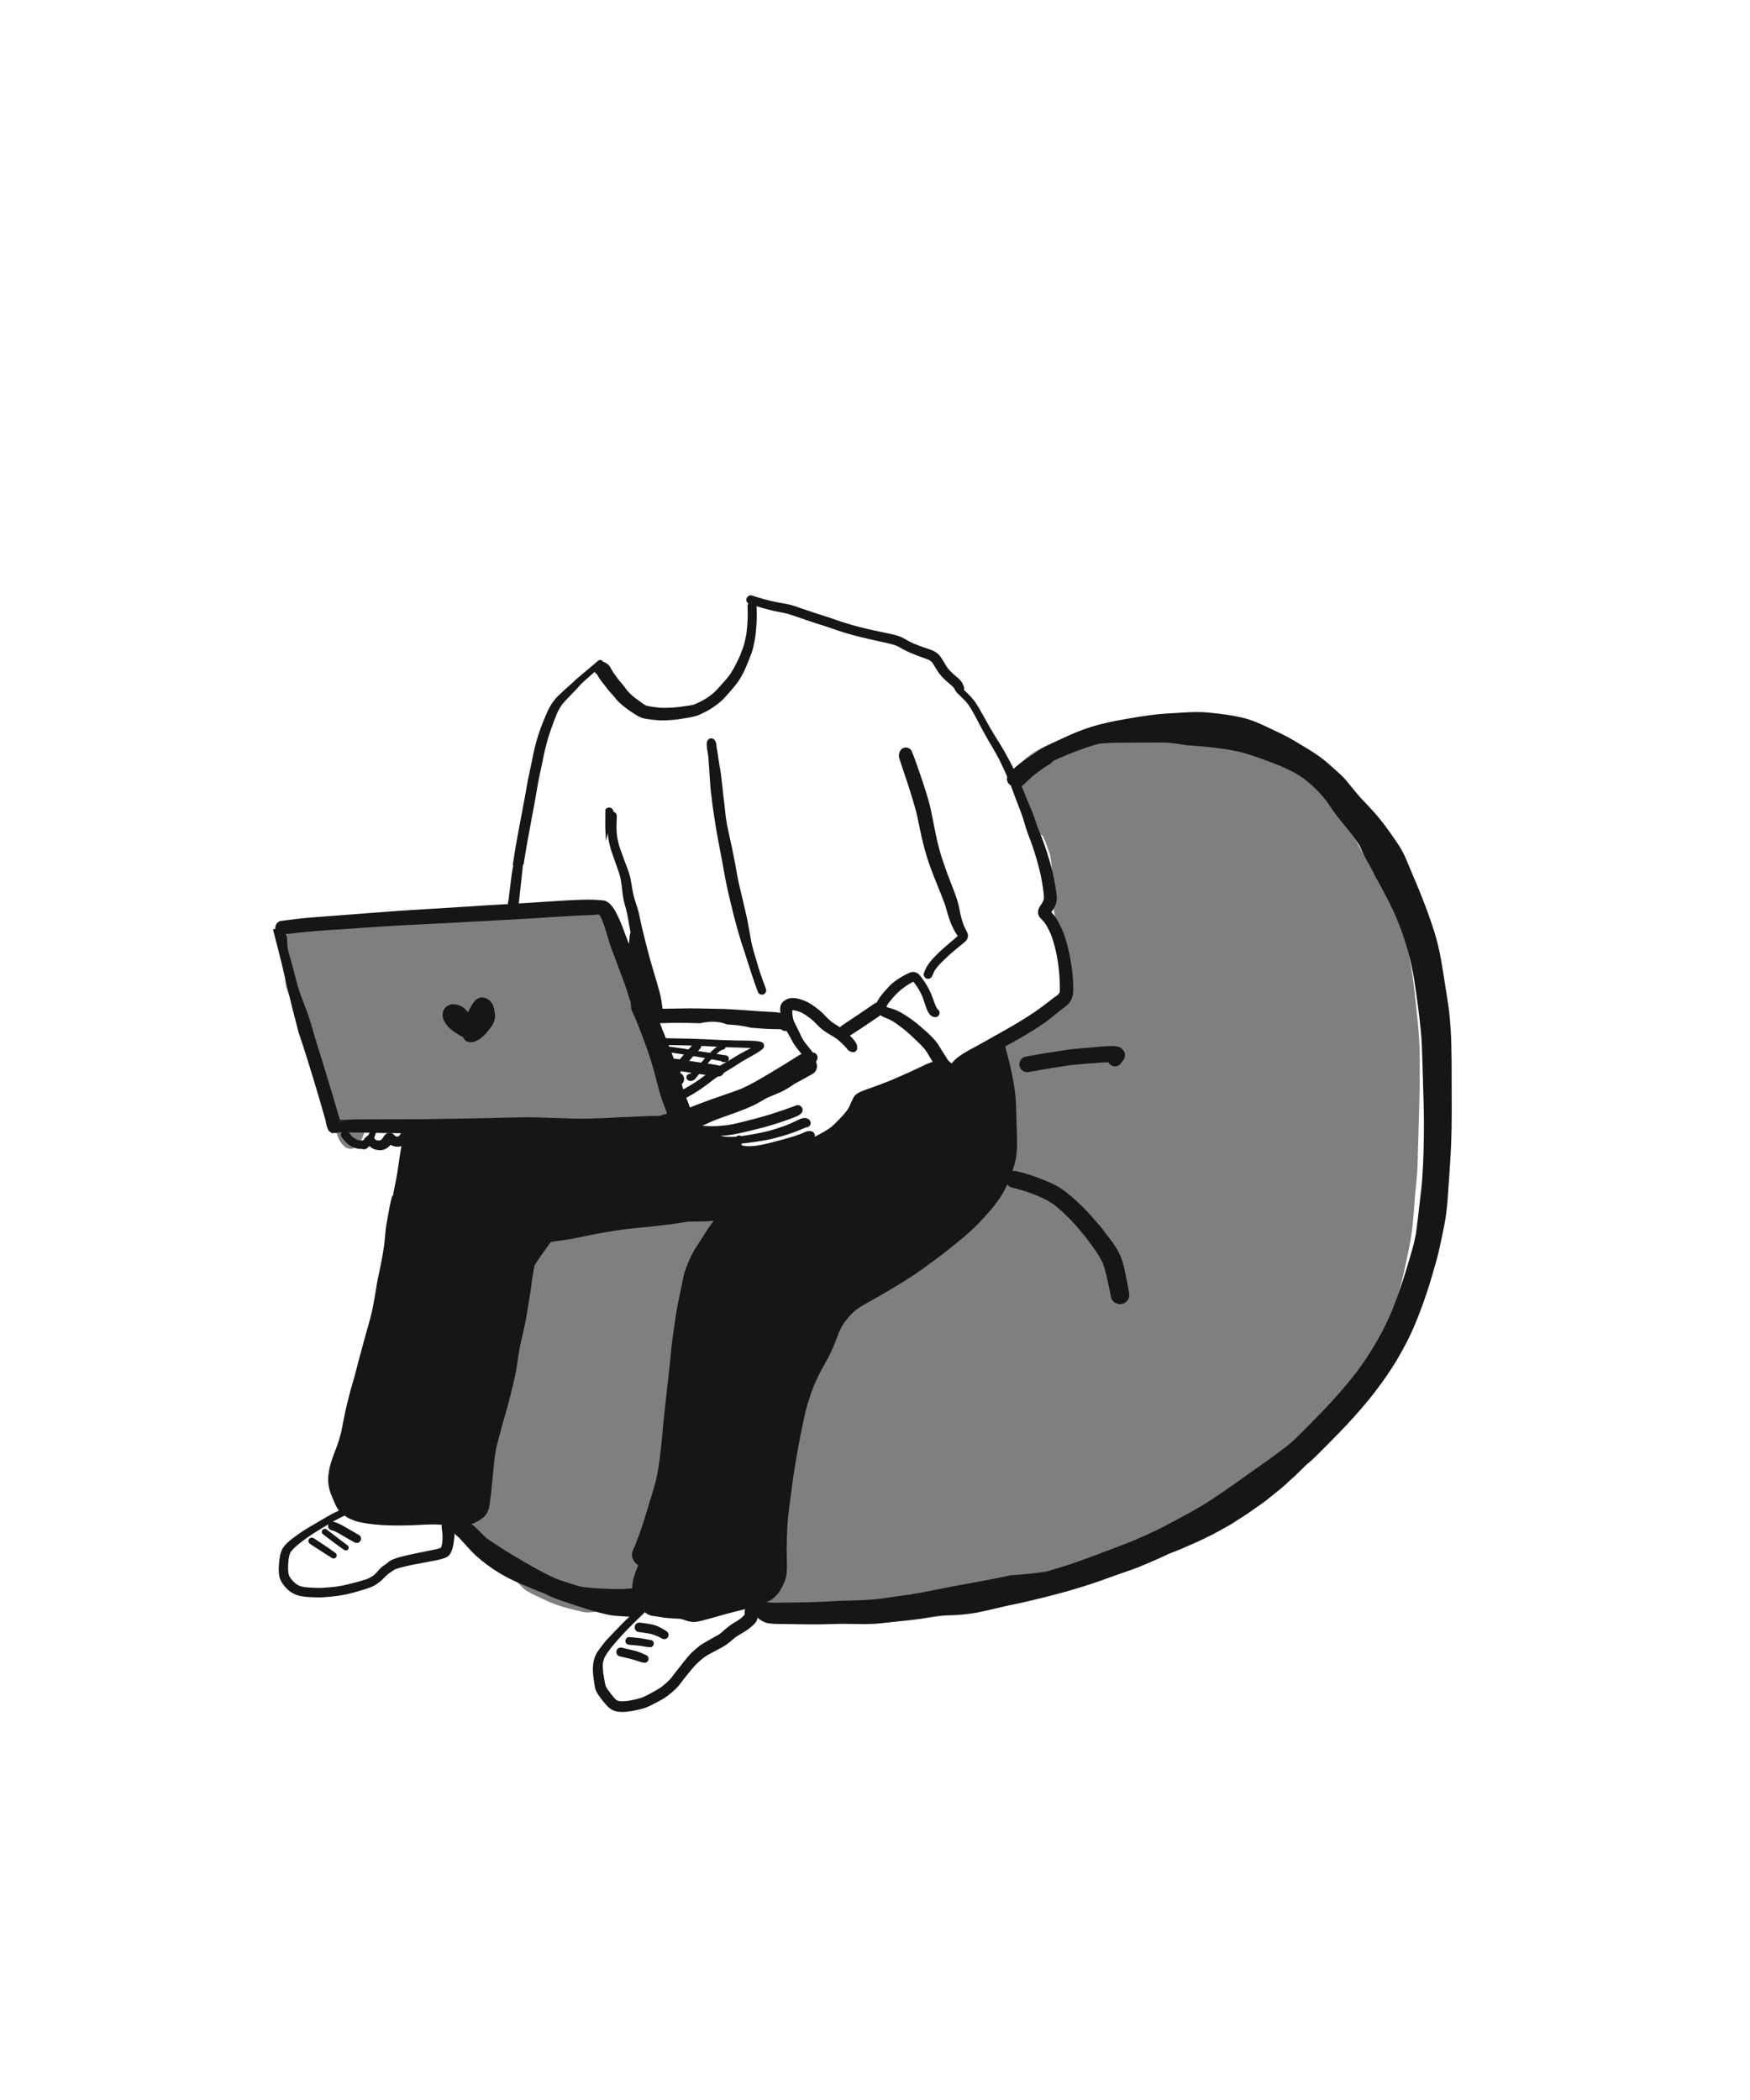 <svg width="500" height="600" viewBox="0 0 500 600" fill="none" xmlns="http://www.w3.org/2000/svg">
<path fill-rule="evenodd" clip-rule="evenodd" d="M167.137 259.654C166.054 259.824 164.929 259.882 163.865 260.001C162.198 260.188 160.528 260.328 158.859 260.464C158.557 260.223 158.207 260.073 157.805 260.086C154.658 260.201 151.495 260.723 148.369 261.101C147.356 261.222 146.344 261.347 145.332 261.474C141.074 261.832 136.823 262.161 132.56 262.427C128.224 262.694 123.88 262.919 119.548 263.276C117.787 263.42 116.024 263.546 114.266 263.725L114.223 263.636C113.85 263.008 113.31 262.656 112.597 262.576C111.709 262.337 110.715 262.49 109.811 262.536C108.711 262.592 107.616 262.694 106.521 262.783C104.257 262.97 101.989 263.08 99.726 263.242C97.084 263.429 94.443 263.598 91.798 263.759C90.595 263.836 89.394 263.909 88.192 263.98C87.381 264.027 86.57 264.082 85.763 264.16C84.961 264.24 84.226 264.494 83.478 264.783C82.68 265.093 82.141 266.597 81.848 267.196L81.39 268.962C81.172 270.307 81.172 271.677 81.39 273.022C81.5 273.664 81.69 274.515 82.016 275.292C81.791 275.823 81.657 276.387 81.618 276.962C81.39 278.364 81.39 279.793 81.618 281.195C81.76 282.067 82.019 282.916 82.386 283.719L82.302 283.552C84.782 290.104 88.065 296.327 91.268 302.552C91.263 302.777 91.256 303.002 91.25 303.226C91.19 305.366 91.526 307.541 91.92 309.642C92.346 311.894 92.923 314.115 93.496 316.332C93.916 317.94 94.498 319.503 95.118 321.045C95.399 321.744 95.698 322.432 96.036 323.101C96.154 323.578 96.294 324.05 96.456 324.518C96.848 325.807 97.626 326.943 98.686 327.775C102.096 329.798 104.066 324.562 104.421 322.093C105.172 322.119 105.927 322.119 106.677 322.119C107.162 322.119 107.641 322.119 108.121 322.123C109.701 322.148 111.281 322.148 112.865 322.161C115.574 322.179 118.283 322.153 120.996 322.144C126.763 322.124 132.533 322.004 138.3 322.004C144.433 322.004 150.564 322.081 156.696 322.136C162.328 322.186 167.958 322.14 173.589 322.242C174.306 322.259 175.024 322.302 175.742 322.322C176.678 322.357 177.606 322.451 178.462 322.049C178.982 322.539 179.512 323.018 180.056 323.482C182.307 325.398 184.816 326.764 187.696 327.465C188.045 327.543 188.41 327.515 188.744 327.385C190.01 327.1 191.007 326.667 191.695 325.44C192.689 323.66 193.237 322.34 193.543 320.276C194.103 316.523 193.586 312.856 192.23 309.336C191.878 308.416 191.373 307.546 190.953 306.653C190.035 304.717 189.305 302.721 188.617 300.696C187.866 298.492 186.914 296.368 186.001 294.228C185.161 292.253 184.404 290.241 183.555 288.266C182.709 286.282 181.952 284.293 181.345 282.223C181.007 280.893 180.665 279.563 180.311 278.236C179.929 276.8 179.593 275.349 179.067 273.96C178.081 271.366 176.709 268.93 175.431 266.464C175.135 265.807 174.807 264.999 174.364 264.32C173.455 262.457 172.389 260.47 170.617 259.475C170.064 259.165 169.414 259.029 168.807 258.867C168.742 258.851 168.674 258.842 168.607 258.842C168.115 258.842 167.533 259.252 167.137 259.654V259.654ZM326.523 206.304H326.265C321.743 206.304 317.131 206.917 312.167 208.177C309.864 208.763 307.612 209.577 305.317 210.428C303.367 211.147 301.442 211.933 299.546 212.785C296.808 214.029 293.686 215.674 291.291 218.444C290.754 219.299 290.402 220.257 290.26 221.257C289.947 223.07 290.096 224.963 290.669 226.447C290.878 227.146 291.271 227.776 291.805 228.273C291.841 228.982 291.928 229.666 292.06 230.297C292.442 232.107 292.866 233.509 293.905 235.324C294.17 235.784 294.596 236.16 295.008 236.525C295.186 236.682 295.362 236.838 295.524 236.999C295.801 237.275 296.101 237.532 296.414 237.76C296.614 237.906 296.818 238.043 297.021 238.18C297.299 238.368 297.575 238.555 297.841 238.758C297.919 238.87 297.995 238.984 298.071 239.104C298.852 240.865 299.521 242.674 300.074 244.52C300.254 245.57 300.372 246.65 300.469 247.579C300.524 248.799 300.546 250.019 300.567 251.24C300.583 252.169 300.598 253.096 300.631 254.024C300.709 256.588 300.971 259.25 301.429 262.162C301.794 264.462 302.276 267.154 303.077 269.702C303.237 270.223 303.412 270.738 303.585 271.254C303.807 271.917 304.031 272.579 304.227 273.251C304.295 273.526 304.359 273.801 304.41 274.078C304.42 274.848 304.4 275.673 304.35 276.598C304.146 278.652 303.916 280.702 303.658 282.75C303.505 283.949 303.324 285.236 303.026 286.524L302.976 286.714L302.928 286.902C302.696 287.732 302.467 288.438 302.227 289.062C301.654 289.416 301.002 289.696 300.372 289.968C300.1 290.085 299.832 290.202 299.574 290.321C298.884 290.643 298.2 290.978 297.515 291.313C296.486 291.827 295.446 292.317 294.395 292.785C293.26 293.274 292.147 293.814 291.06 294.403C290.688 294.608 290.336 294.846 290.006 295.113C289.664 294.907 289.275 294.795 288.876 294.788C288.446 294.788 288.051 294.938 287.703 295.232C286.505 296.249 285.808 297.642 285.444 299.749C285.11 301.664 285.201 303.689 285.7 305.447L285.76 305.672L285.806 305.846C286.229 307.782 286.749 309.691 287.335 311.809C287.411 313.025 287.487 314.244 287.585 315.459L287.668 316.571C287.778 318.055 287.89 319.589 288.094 321.077L288.25 322.206L288.43 323.519C288.497 323.988 288.578 324.456 288.659 324.924L288.74 325.392C288.99 326.855 289.286 328.392 289.918 329.692C288.815 331.307 287.439 332.755 286.225 334.032L285.112 335.153C283.613 336.66 282.064 338.217 280.658 339.856C279.204 341.545 277.717 343.206 276.198 344.836C272.703 348.196 268.61 351.484 264.035 354.606C262.155 355.891 260.209 357.14 258.329 358.347L257.524 358.865C255.464 360.189 253.55 361.674 251.439 363.336C249.539 364.836 247.649 366.408 245.821 367.93L245.2 368.446L244.864 368.725C243.463 369.889 242.14 370.989 240.898 372.297C239.948 373.302 239.079 374.342 238.125 375.501C236.448 377.531 234.695 379.751 233.228 382.228C232.125 384.088 231.348 385.64 230.781 387.108C230.113 388.848 229.642 390.772 229.264 392.32C228.716 394.541 228.328 396.85 227.952 399.082L227.692 400.611C227.122 403.929 226.892 407.346 226.67 410.65L226.614 411.496C226.301 414.984 225.892 418.757 225.328 423.368C224.771 427.898 224.182 432.332 223.094 436.748L223.074 436.833L223.104 436.75L223.094 436.748L223.281 436.103C222.763 438.05 222.303 440.009 221.844 441.968L221.307 444.242C220.747 446.029 219.942 447.725 219.23 449.174L219.348 448.989C218.841 449.989 218.47 451.051 218.244 452.149C217.782 454.354 217.998 456.995 218.823 459.213C219.119 460.017 219.875 461.529 220.827 462.107C221.275 462.378 221.821 462.557 222.496 462.655C222.616 462.673 222.739 462.679 222.864 462.679C222.968 462.679 223.071 462.675 223.174 462.671L223.474 462.664C224.24 462.661 225.004 462.623 225.77 462.584C226.367 462.554 226.964 462.524 227.564 462.512L227.908 462.508C228.758 462.508 229.618 462.578 230.449 462.647C231.094 462.705 231.74 462.748 232.387 462.775C233.676 462.819 234.981 462.998 236.244 463.172C236.831 463.255 237.42 463.332 238.009 463.403L239.051 463.528C240.462 463.702 241.922 463.882 243.38 463.882L243.726 463.878C245.824 463.836 247.955 463.717 250.015 463.601L251.896 463.497L252.334 463.473C254.934 463.339 257.622 463.2 260.254 462.927C262.004 462.747 263.779 462.482 265.498 462.225C266.393 462.092 267.286 461.959 268.178 461.837C272.124 461.296 276.032 460.263 279.811 459.264C281.433 458.835 283.055 458.407 284.685 458.014L285.924 457.718C288.228 457.167 290.612 456.598 292.919 455.907C295.802 455.049 298.699 454.065 301.502 453.113L302.602 452.739L305.411 451.78C307.061 451.211 308.714 450.651 310.369 450.098C312.853 449.277 315.318 448.288 317.703 447.332L318.735 446.918C320.69 446.138 322.652 445.268 324.552 444.428C325.342 444.078 326.132 443.728 326.922 443.385C329.277 442.356 331.707 441.388 334.057 440.452L335.198 439.996C340.731 437.782 345.703 435.729 350.517 433.047C355.519 430.258 360.284 427.064 364.765 423.497C369.33 419.864 373.632 415.711 377.913 410.802C379.715 408.74 381.536 406.456 383.482 403.821C385.074 401.675 386.382 399.286 387.648 396.976L387.768 396.756C390.565 391.625 392.588 387.606 394.319 383.729C396.073 379.811 397.674 375.549 399.216 370.696C400.511 366.625 401.386 362.38 402.232 358.276L402.686 356.086C403.568 351.873 403.869 347.512 404.162 343.296L404.257 341.923C404.333 341.116 404.414 340.309 404.5 339.502C404.727 337.29 404.963 335.005 405.026 332.762L405.104 329.758C405.151 327.924 405.198 326.089 405.264 324.253C405.465 318.726 405.587 313.196 405.629 307.665C405.646 305.348 405.656 302.298 405.579 299.245C405.477 295.642 405.087 292.012 404.741 288.81L404.511 286.651C404.304 284.609 404.076 282.57 403.828 280.533C403.505 277.951 403.026 275.351 402.561 272.835L402.524 272.635C402.285 271.303 402.007 269.978 401.688 268.663C401.357 267.341 400.984 265.936 400.383 264.539C400.217 264.145 400.033 263.755 399.853 263.365L399.581 262.78C399.16 261.87 398.748 260.956 398.336 260.041C397.601 258.395 396.844 256.758 396.065 255.132L395.83 254.646C395.178 253.297 394.505 251.901 393.673 250.622C392.859 249.379 392.057 248.129 391.265 246.872C389.974 244.82 388.73 242.611 387.351 239.922C386.156 237.491 384.922 234.978 383.443 232.667C382.088 230.56 380.514 228.698 378.763 227.132C378.323 226.742 377.878 226.357 377.433 225.972C376.773 225.403 376.113 224.835 375.475 224.244C374.454 223.303 373.437 222.359 372.423 221.411C371.089 220.168 369.546 219.175 368.055 218.215C366.567 217.261 365.008 216.364 363.501 215.496C362.45 214.892 361.399 214.288 360.365 213.66C357.745 212.075 354.797 210.85 350.804 209.685C347.749 208.795 345.419 208.197 343.248 207.749C340.316 207.141 337.638 206.757 335.059 206.576C332.032 206.364 329.045 206.319 326.523 206.304V206.304ZM182.995 346.357C182.213 346.357 181.505 346.381 180.828 346.433C179.66 346.518 178.471 346.778 177.322 347.029L176.974 347.104C174.375 347.664 171.684 347.984 168.977 348.052C168.166 348.072 167.35 348.075 166.534 348.081C164.106 348.095 161.597 348.109 159.183 348.544C157.428 348.86 156.814 349.524 155.699 350.729C155.519 350.923 155.349 351.127 155.189 351.338C154.879 351.75 154.602 352.193 154.343 352.693L154.249 352.875C153.705 353.915 153.144 354.993 152.759 356.131C152.171 357.851 151.757 359.623 151.313 361.594L150.928 363.297C150.247 366.285 149.544 369.377 149.114 372.448C148.696 375.413 148.418 378.397 148.282 381.388L148.23 382.506C148.182 383.628 148.13 384.75 148.073 385.872C147.972 386.682 147.853 387.492 147.735 388.3C147.545 389.594 147.349 390.932 147.228 392.258C147.19 392.673 147.152 393.083 147.118 393.489C146.356 393.725 145.738 394.235 145.288 394.992C144.252 396.838 144.035 397.708 143.56 399.616L143.429 400.146C143.322 400.567 143.224 400.983 143.135 401.408C142.922 402.447 142.749 403.494 142.575 404.539L142.387 405.663C142.207 406.712 142.016 407.758 141.814 408.803C141.414 410.925 140.997 413.118 140.774 415.317C140.574 417.321 140.421 419.277 140.749 421.146C140.372 422.009 139.967 422.811 139.564 423.614L138.817 425.104C137.794 427.184 136.84 429.344 135.918 431.434L135.743 431.832C135.244 433.272 134.997 434.788 135.011 436.312C135.011 438.137 135.281 440.679 136.564 442.429C137.073 443.295 137.828 443.788 138.809 443.894C139.562 443.894 140.207 443.534 140.781 442.794C141.156 443.942 141.651 444.921 142.274 445.784C142.387 445.939 142.509 446.088 142.631 446.238L142.883 446.552C143.775 447.687 144.716 448.782 145.703 449.835C146.635 450.833 147.867 452.145 149.151 453.437C149.675 453.959 150.265 454.409 150.907 454.777C152.047 455.444 153.269 456.006 154.452 456.55C154.889 456.753 155.325 456.953 155.758 457.16C157.342 457.909 158.979 458.541 160.655 459.05C161.864 459.424 163.119 459.726 164.334 460.02C164.623 460.09 164.865 460.154 165.109 460.218C165.986 460.448 166.892 460.688 167.813 460.702L167.969 460.703C168.993 460.703 170.026 460.562 171.024 460.425L171.42 460.37C172.475 460.228 173.533 460.11 174.591 459.993L175.288 459.916C175.738 459.864 176.178 459.783 176.622 459.703C177.218 459.593 178.566 459.227 179.112 458.771C180.077 457.955 180.719 457.038 181.221 456.251C181.437 455.906 181.633 455.553 181.828 455.197L182.1 454.697C182.619 453.747 183.155 452.767 183.456 451.717C183.838 450.397 184.193 448.977 184.603 447.113C184.765 446.365 184.921 445.619 185.078 444.87C185.362 443.504 185.648 442.139 185.969 440.78L186.042 440.508C186.502 438.773 186.98 436.978 187.379 435.193L187.447 434.887C187.926 432.739 188.419 430.519 188.967 428.349L188.686 429.361C189.63 425.627 190.431 421.858 191.086 418.063C191.671 414.724 192.096 411.309 192.506 408.006L192.692 406.52C192.82 405.497 192.956 404.476 193.092 403.453C193.516 400.289 193.954 397.018 194.115 393.772C194.16 392.81 194.187 391.847 194.215 390.884C194.245 389.828 194.275 388.77 194.331 387.712C194.429 385.89 194.543 384.072 194.666 382.252C194.85 380.235 195.043 378.692 195.294 377.246L195.464 376.246C195.711 374.796 195.964 373.298 196.296 371.852C197.051 369.226 198.018 366.628 198.953 364.116L199.438 362.81L199.843 361.723C200.306 360.478 200.769 359.237 201.193 357.976L201.495 357.069C201.895 355.859 202.309 354.609 202.848 353.421C203.009 353.151 203.178 352.888 203.358 352.633C203.406 352.621 203.458 352.603 203.509 352.582C204.184 352.311 204.609 351.705 204.769 350.786C204.869 350.191 204.845 348.819 204.333 348.189C204.254 348.085 204.153 347.999 204.037 347.939C203.921 347.878 203.794 347.844 203.663 347.839H203.66C203.22 347.839 202.846 348.151 202.5 348.47C202.29 348.497 202.075 348.51 201.86 348.51C201.03 348.51 200.185 348.318 199.368 348.13C199.056 348.057 198.742 347.99 198.428 347.928C197.134 347.675 195.792 347.581 194.496 347.49C193.642 347.429 192.789 347.369 191.943 347.266C191.208 347.168 190.475 347.052 189.746 346.918C189.249 346.828 188.752 346.744 188.253 346.667C187.018 346.481 185.747 346.435 184.518 346.39L184.4 346.386C183.932 346.366 183.463 346.356 182.995 346.356" fill="#7F7F7F"/>
<path fill-rule="evenodd" clip-rule="evenodd" d="M273.779 267.651C273.787 267.688 273.792 267.726 273.794 267.764L273.779 267.651ZM257.199 214.505C256.846 215.13 256.71 215.877 256.915 216.574C256.965 216.752 257.02 216.922 257.075 217.096C257.212 217.512 257.352 217.924 257.488 218.34C257.79 219.245 258.091 220.154 258.392 221.062C258.94 222.705 259.501 224.344 260.018 226.002C260.601 227.835 261.148 229.679 261.658 231.533C262.104 233.186 262.401 234.883 262.758 236.557C263.148 238.392 263.54 240.226 264.023 242.039C264.278 242.983 264.55 243.917 264.834 244.85C265.11 245.777 265.438 246.685 265.756 247.599C266.979 251.067 268.499 254.422 269.773 257.87C270.372 259.488 270.729 261.187 271.306 262.81C271.642 263.756 272.049 264.67 272.499 265.565C272.682 265.925 272.889 266.269 273.106 266.61C273.27 266.87 273.463 267.13 273.63 267.396C273.114 267.945 272.493 268.419 271.925 268.898C271.244 269.474 270.569 270.056 269.9 270.644C269.246 271.217 268.606 271.806 267.981 272.41C267.123 273.239 266.311 274.088 265.581 275.035C265.221 275.506 264.89 275.985 264.627 276.521C264.371 277.021 264.167 277.548 263.955 278.067C263.832 278.363 263.925 278.775 264.083 279.04C264.166 279.183 264.276 279.308 264.408 279.408C264.54 279.508 264.69 279.581 264.849 279.622C265.009 279.664 265.176 279.674 265.339 279.651C265.503 279.629 265.661 279.574 265.803 279.49C266.113 279.311 266.253 279.056 266.385 278.737L266.435 278.612C266.591 278.252 266.75 277.892 266.924 277.545C267.149 277.098 267.459 276.699 267.76 276.309C267.697 276.394 267.628 276.479 267.565 276.563C268.72 275.123 270.078 273.901 271.437 272.66C272.149 272.02 272.878 271.4 273.625 270.8C274.006 270.482 274.389 270.164 274.775 269.854C275.425 269.327 276.151 268.86 276.449 268.033C276.603 267.578 276.599 267.084 276.44 266.631C276.325 266.291 276.13 265.977 275.96 265.663C275.782 265.329 275.616 264.989 275.463 264.644C274.862 263.169 274.493 261.647 274.193 260.087C273.889 258.468 273.443 256.88 272.86 255.34C272.177 253.556 271.48 251.78 270.809 249.993C270.147 248.223 269.548 246.434 268.953 244.643C268.822 244.256 268.728 243.857 268.617 243.466C268.49 243.021 268.35 242.575 268.24 242.125C268.024 241.271 267.79 240.417 267.608 239.555C267.208 237.665 266.835 235.772 266.469 233.874C266.291 232.939 266.087 232.005 265.892 231.071C265.717 230.251 265.476 229.444 265.259 228.637C265.042 227.81 264.775 226.99 264.52 226.171C264.248 225.304 263.977 224.434 263.696 223.571C263.212 222.077 262.682 220.599 262.168 219.117C261.934 218.446 261.696 217.775 261.458 217.109C261.2 216.391 260.951 215.679 260.628 214.989C260.626 214.976 260.623 214.964 260.622 214.951C260.482 214.327 259.917 213.809 259.314 213.643C259.156 213.601 258.994 213.58 258.831 213.58C258.175 213.58 257.526 213.92 257.2 214.505H257.199ZM206.66 227.291L206.683 227.478L206.66 227.291ZM202.029 211.842C201.868 212.33 201.91 212.874 201.957 213.375C202.008 213.927 202.089 214.475 202.187 215.019C202.249 215.369 202.312 215.719 202.373 216.072C202.448 217.12 202.527 218.168 202.594 219.218C202.674 220.454 202.746 221.69 202.835 222.93C202.886 223.584 202.933 224.242 202.98 224.896C203.027 225.542 203.116 226.186 203.189 226.832C203.43 229.122 203.749 231.406 204.109 233.682C204.475 236.022 204.84 238.366 205.299 240.688C205.796 243.181 206.267 245.674 206.709 248.171C207.108 250.405 207.511 252.638 208.025 254.847C209.133 259.607 210.275 264.354 211.736 269.017C212.072 270.078 212.436 271.131 212.786 272.185C213.146 273.272 213.476 274.368 213.826 275.459C214.191 276.596 214.552 277.739 214.929 278.873C215.015 279.126 215.104 279.378 215.195 279.63L215.227 279.73C215.43 280.342 215.644 280.953 215.864 281.561C216.047 282.071 216.25 282.575 216.424 283.094C216.446 283.162 216.466 283.23 216.497 283.294C216.555 283.5 216.664 283.687 216.815 283.838C216.966 283.989 217.153 284.098 217.359 284.156C217.754 284.261 218.279 284.164 218.556 283.837C218.718 283.642 218.803 283.54 218.874 283.294C218.937 283.062 218.931 282.817 218.858 282.588C218.823 282.486 218.785 282.385 218.748 282.283C218.645 282.011 218.548 281.735 218.446 281.463C218.272 280.971 218.086 280.478 217.903 279.99C217.609 279.196 217.327 278.397 217.056 277.595C216.874 277.001 216.699 276.403 216.522 275.807C216.203 274.729 215.877 273.646 215.562 272.563C215.397 272.003 215.222 271.437 215.082 270.868C214.951 270.316 214.793 269.764 214.688 269.208C214.458 268.028 214.25 266.843 214.038 265.658C213.936 265.07 213.83 264.482 213.719 263.896C213.617 263.348 213.528 262.796 213.401 262.252C212.861 259.972 212.382 257.674 211.813 255.398C211.235 253.105 210.721 250.795 210.34 248.46C210.16 247.348 209.954 246.241 209.723 245.139C209.491 244.023 209.295 242.901 209.048 241.789C208.734 240.396 208.415 239.002 208.123 237.601C207.978 236.914 207.825 236.231 207.703 235.538C207.582 234.864 207.482 234.191 207.378 233.518C207.123 231.403 206.953 229.278 206.645 227.168C206.562 226.454 206.505 225.734 206.424 225.019C206.33 224.157 206.237 223.29 206.131 222.433C206.021 221.528 205.914 220.619 205.757 219.719C205.613 218.875 205.443 218.029 205.32 217.176L205.327 217.239C205.241 216.586 205.152 215.933 205.057 215.282C204.971 214.699 204.844 214.12 204.755 213.537L204.695 212.947C204.675 212.717 204.653 212.437 204.581 212.212C204.504 211.978 204.396 211.757 204.258 211.553C204.016 211.188 203.651 210.951 203.205 210.951C202.641 210.951 202.203 211.324 202.029 211.842V211.842ZM317.09 298.88C316.153 298.908 315.217 298.963 314.283 299.046C312.143 299.224 310.002 299.416 307.867 299.616C306.97 299.7 306.066 299.763 305.174 299.904C304.07 300.074 302.966 300.248 301.862 300.418C300.583 300.618 299.31 300.812 298.036 301.012C296.316 301.28 294.604 301.62 292.889 301.934C292.341 302.031 291.824 302.499 291.547 302.966C291.397 303.225 291.299 303.511 291.261 303.807C291.222 304.104 291.243 304.405 291.322 304.694C291.479 305.259 291.849 305.742 292.354 306.04C292.911 306.363 293.471 306.376 294.087 306.265C296.504 305.824 298.91 305.399 301.34 305.025C302.92 304.784 304.495 304.542 306.073 304.3C307.847 304.142 309.617 303.964 311.391 303.832L314.533 303.603C315.056 303.565 315.586 303.552 316.109 303.526L316.685 303.503C316.812 303.773 316.996 304.012 317.224 304.205C317.452 304.397 317.719 304.538 318.007 304.617C318.961 304.879 320.022 304.394 320.434 303.511C320.664 303.291 320.884 303.071 321.052 302.783C321.46 302.087 321.599 300.999 321.095 300.311C320.944 300.106 320.79 299.904 320.632 299.705C320.24 299.318 319.774 299.161 319.264 299.008C318.942 298.958 318.619 298.917 318.295 298.885C318.137 298.869 317.979 298.861 317.82 298.862C317.576 298.862 317.329 298.876 317.09 298.881V298.88ZM88.242 439.796C87.966 440.271 88.149 440.836 88.59 441.126C90.67 442.485 92.744 443.848 94.854 445.156C95.266 445.414 95.83 445.249 96.068 444.837C96.128 444.735 96.168 444.622 96.183 444.504C96.198 444.387 96.19 444.267 96.158 444.153C96.094 443.911 95.945 443.762 95.75 443.623C93.733 442.17 91.652 440.807 89.572 439.448C89.433 439.356 89.269 439.308 89.102 439.309C88.761 439.309 88.417 439.497 88.242 439.796V439.796ZM92.59 436.846C92.37 436.905 92.183 437.049 92.068 437.245C92.01 437.345 91.972 437.456 91.957 437.571C91.941 437.686 91.949 437.803 91.979 437.915C92.046 438.154 92.191 438.294 92.382 438.439C94.37 439.946 96.344 441.475 98.408 442.88C98.772 443.126 99.3 442.948 99.508 442.591C99.562 442.498 99.598 442.396 99.612 442.289C99.627 442.183 99.62 442.075 99.592 441.971C99.529 441.751 99.397 441.619 99.219 441.488C98.582 441.012 97.945 440.532 97.317 440.048L97.358 440.08C95.996 439.027 94.63 437.979 93.261 436.935C93.136 436.85 92.988 436.807 92.837 436.813C92.753 436.812 92.67 436.823 92.59 436.846V436.846ZM176.138 471.66C175.959 472.315 176.354 473.075 177.034 473.236C178.265 473.529 179.514 473.784 180.736 474.124C181.268 474.268 181.786 474.447 182.308 474.616C182.576 474.701 182.838 474.795 183.102 474.88C183.446 474.994 183.807 475.033 184.159 475.075C184.411 475.075 184.655 474.993 184.856 474.841C185.057 474.689 185.202 474.476 185.271 474.234C185.348 473.94 185.307 473.627 185.156 473.363C185.005 473.098 184.757 472.904 184.465 472.82C184.375 472.792 184.287 472.761 184.199 472.728C183.262 472.274 182.299 471.874 181.284 471.623C180.1 471.325 178.902 471.05 177.713 470.765C177.609 470.741 177.503 470.729 177.396 470.729C176.826 470.729 176.299 471.077 176.138 471.661V471.66ZM178.674 468.838C178.674 469.127 178.792 469.406 178.997 469.615C179.217 469.831 179.472 469.908 179.774 469.934C180.859 470.029 181.941 470.114 183.022 470.25C183.402 470.304 183.779 470.375 184.156 470.443C184.692 470.532 185.232 470.594 185.774 470.629C186.224 470.664 186.654 470.29 186.767 469.869C186.804 469.737 186.815 469.599 186.798 469.462C186.781 469.326 186.736 469.195 186.667 469.076C186.542 468.867 186.297 468.635 186.046 468.6C185.086 468.46 184.143 468.218 183.18 468.082C182.05 467.925 180.912 467.84 179.774 467.742C179.749 467.74 179.725 467.739 179.7 467.739C179.135 467.739 178.674 468.301 178.674 468.838V468.838ZM182.001 463.774C181.846 463.864 181.71 463.983 181.601 464.126C181.493 464.268 181.414 464.431 181.368 464.604C181.323 464.778 181.312 464.958 181.337 465.136C181.362 465.313 181.422 465.484 181.513 465.638C181.669 465.91 181.997 466.216 182.323 466.262C183.364 466.416 184.418 466.53 185.449 466.734C185.912 466.824 186.371 466.942 186.821 467.091C187.634 467.38 188.42 467.74 189.169 468.169C189.751 468.496 190.502 468.309 190.847 467.728C191.195 467.133 190.97 466.411 190.404 466.05C189.284 465.333 188.134 464.614 186.829 464.27C185.599 463.948 184.311 463.82 183.05 463.634C182.92 463.614 182.789 463.602 182.657 463.6C182.432 463.6 182.221 463.643 182.001 463.774V463.774ZM131.491 293.565C131.501 293.576 131.509 293.588 131.517 293.599L131.53 293.616L131.491 293.566V293.565ZM137.151 289.202L137.181 289.214L137.151 289.202ZM137.027 288.908L137.063 288.954L137.027 288.908ZM136.258 285.457C135.761 285.791 135.456 286.212 135.112 286.691C134.645 287.341 134.272 288.088 133.914 288.798C133.847 288.93 133.782 289.064 133.721 289.199C133.529 288.971 133.332 288.748 133.129 288.531C132.567 287.942 131.877 287.49 131.112 287.21C130.682 287.057 130.262 286.99 129.809 286.947C129.486 286.917 129.019 286.9 128.733 287.019C128.441 287.137 128.147 287.261 127.855 287.389C127.414 287.647 127.145 288.017 126.873 288.437C126.436 289.117 126.373 290.122 126.585 290.892C126.835 291.808 127.367 292.556 127.982 293.265C129.005 294.445 130.382 295.205 131.694 296.025C131.886 296.145 132.091 296.229 132.302 296.28C132.349 296.436 132.414 296.585 132.496 296.726C132.747 297.155 133.236 297.596 133.741 297.686C134.378 297.796 134.997 297.814 135.617 297.584C136.048 297.43 136.462 297.232 136.853 296.994C137.503 296.579 138.095 296.081 138.615 295.512C139.035 295.045 139.435 294.561 139.822 294.063C140.259 293.503 140.671 292.976 140.968 292.327C141.338 291.512 141.524 290.645 141.406 289.745C141.337 289.222 141.27 288.705 141.168 288.186C141.092 287.783 140.908 287.333 140.726 286.972C140.556 286.636 140.326 286.352 140.089 286.054C139.894 285.804 139.592 285.638 139.337 285.457C138.934 285.167 138.263 284.997 137.77 284.997C137.24 284.997 136.692 285.159 136.258 285.457" fill="#161616"/>
<path fill-rule="evenodd" clip-rule="evenodd" d="M198.265 463.413C198.635 463.412 199.004 463.377 199.367 463.307C200.282 463.137 201.223 462.882 202.022 462.653L202.422 462.547L203.504 462.246L204.574 461.944L204.878 461.858C206.262 461.468 207.804 461.033 209.343 460.648L209.784 460.538L210.396 460.386L210.891 460.259C211.553 460.089 212.213 459.92 212.871 459.744C212.824 459.934 212.796 460.128 212.79 460.323L212.782 460.45C212.765 460.756 212.747 461.062 212.718 461.367C212.374 461.755 211.999 462.113 211.596 462.439C211.202 462.731 210.791 463.002 210.37 463.261L209.993 463.491C209.593 463.729 209.193 463.971 208.807 464.238C208.101 464.731 207.434 465.305 206.755 465.899C206.417 466.2 206.074 466.495 205.724 466.783C205.255 467.112 204.754 467.38 204.282 467.623C203.857 467.843 203.441 468.081 203.024 468.323L202.63 468.553L202.129 468.841C201.156 469.393 200.054 470.02 199.137 470.838L198.636 471.28L198.457 471.437C198.213 471.651 197.971 471.868 197.731 472.087C197.351 472.443 196.968 472.848 196.491 473.4C195.638 474.402 194.853 475.429 194.12 476.394L193.632 476.997C193.364 477.324 193.097 477.651 192.842 477.991C192.647 478.241 192.46 478.497 192.273 478.751L191.823 479.363C191.053 480.283 190.177 481.023 189.112 481.892C188.382 482.419 187.566 482.919 186.548 483.466C185.532 484.02 184.611 484.515 183.636 484.948C183.059 485.164 182.446 485.313 181.854 485.456L181.387 485.576C180.707 485.738 179.993 485.875 179.265 485.984C178.759 486.042 178.251 486.072 177.742 486.076C177.513 486.076 177.28 486.067 177.046 486.05C176.832 486.014 176.622 485.962 176.416 485.894C176.293 485.82 176.173 485.742 176.054 485.662C175.574 485.248 175.164 484.735 174.766 484.239L174.485 483.884C173.958 483.201 173.459 482.554 173.114 481.861C172.919 481.312 172.818 480.729 172.719 480.162L172.64 479.707C172.538 479.117 172.436 478.527 172.347 477.931C172.257 477.097 172.178 476.111 172.27 475.145C172.364 474.643 172.503 474.15 172.686 473.673C173.174 472.674 173.864 471.755 174.532 470.865C175.234 469.985 175.895 469.235 176.566 468.48L176.926 468.068C177.686 467.209 178.466 466.368 179.266 465.546C180.68 464.106 182.124 462.696 183.566 461.291L184.246 460.625C184.343 460.73 184.483 460.838 184.623 460.94C185.031 461.237 185.473 461.412 185.892 461.565C186.156 461.661 186.472 461.7 186.773 461.732L187.086 461.774C187.456 461.825 187.821 461.88 188.191 461.94C188.801 462.041 189.329 462.126 189.856 462.195C190.66 462.3 191.478 462.348 192.387 462.395C193.038 462.422 193.688 462.467 194.337 462.531C194.876 462.626 195.391 462.799 195.845 462.949L196.215 463.073C196.496 463.163 196.657 463.213 196.824 463.253C197.027 463.299 197.202 463.324 197.414 463.353C197.712 463.396 197.989 463.413 198.265 463.413V463.413ZM101.923 440.842C102.37 440.842 102.769 440.617 102.992 440.24C103.158 439.956 103.2 439.603 103.106 439.27C103.067 439.118 102.997 438.975 102.9 438.851C102.804 438.727 102.683 438.623 102.546 438.547C101.687 438.079 100.837 437.596 99.995 437.099L99.449 436.779L98.674 436.326L98.536 436.246C98.055 435.959 97.561 435.693 97.056 435.45C96.506 435.192 95.911 434.935 95.3 434.797C95.221 434.781 95.141 434.771 95.06 434.767L95.331 434.631L95.429 434.575C95.704 434.417 95.983 434.274 96.262 434.13L96.457 434.027L96.719 433.895L96.975 433.767C97.463 433.517 97.955 433.27 98.452 433.025C98.772 433.279 99.129 433.505 99.505 433.695C100.554 434.23 101.425 434.575 102.245 434.779C103.188 435.011 104.158 435.173 105.066 435.314C107.51 435.684 110.156 435.858 113.396 435.858C114.835 435.858 116.276 435.828 117.71 435.786C118.483 435.759 119.256 435.723 120.029 435.679C121.205 435.614 122.459 435.552 123.641 435.552C124.546 435.552 125.299 435.585 126.011 435.654L126.198 435.667C126.151 436.178 126.218 436.755 126.294 437.3C126.328 437.538 126.354 437.734 126.374 437.93C126.471 438.81 126.459 439.779 126.336 440.89C126.257 441.336 126.143 441.775 125.997 442.204C125.127 442.56 124.2 442.738 123.303 442.912C122.935 442.979 122.659 443.03 122.383 443.09L120.684 443.434L120.184 443.536C119.541 443.666 118.92 443.791 118.297 443.922C116.911 444.212 115.533 444.539 114.165 444.903C113.688 445.025 113.214 445.199 112.756 445.366L112.424 445.494C111.981 445.651 111.631 445.824 111.351 446.021C111.196 446.127 111.051 446.246 110.905 446.367L110.607 446.621C110.433 446.747 110.258 446.871 110.081 446.994C109.531 447.374 108.962 447.767 108.491 448.274L108.274 448.516L108.134 448.672L107.964 448.864C107.665 449.214 107.292 449.652 106.87 450.009C106.352 450.392 105.8 450.726 105.22 451.006C104.7 451.2 104.173 451.373 103.64 451.526L103.07 451.702C102.287 451.938 101.496 452.15 100.7 452.338L100.508 452.393C99.616 452.614 98.729 452.831 97.834 453.017C97.307 453.132 96.77 453.209 96.239 453.285L96.059 453.311L95.827 453.341L95.452 453.391C94.118 453.523 92.695 453.654 91.275 453.684H91.131L90.995 453.688C90.583 453.688 90.167 453.671 89.755 453.653L89.561 453.641L89.216 453.628C88.54 453.599 87.864 453.549 87.191 453.48C86.657 453.396 86.086 453.29 85.533 453.095C85.162 452.911 84.806 452.697 84.47 452.455C84.042 452.099 83.63 451.673 83.135 451.075C82.932 450.805 82.754 450.516 82.605 450.212C82.513 449.932 82.44 449.647 82.385 449.357C82.262 448.217 82.288 446.992 82.47 445.382C82.549 444.842 82.681 444.31 82.864 443.796C82.974 443.568 83.106 443.361 83.25 443.157C84.153 442.063 85.303 441.172 86.416 440.31L86.636 440.14C88.473 438.769 90.426 437.556 92.092 436.549C92.68 436.196 93.268 435.845 93.858 435.496C93.818 435.544 93.79 435.601 93.778 435.662C93.692 435.979 93.746 436.347 93.927 436.645C94.094 436.924 94.347 437.113 94.641 437.178C94.981 437.256 95.301 437.378 95.599 437.496C96.48 437.885 97.323 438.39 98.138 438.882L98.833 439.296C99.648 439.772 100.463 440.236 101.296 440.686C101.49 440.789 101.707 440.842 101.923 440.842V440.842ZM140.008 428.848C140.16 427.817 140.288 426.783 140.392 425.746L140.482 424.846C140.549 424.119 140.617 423.397 140.702 422.671C140.808 421.741 140.898 420.808 140.982 419.873C141.079 418.812 141.177 417.754 141.306 416.696C141.433 415.826 141.56 414.965 141.705 414.103C141.815 413.442 142.001 412.757 142.167 412.168C142.244 411.895 142.32 411.623 142.388 411.351C142.939 409.208 143.444 407.272 144.027 405.293C144.615 403.327 145.163 401.348 145.67 399.359C146.193 397.279 146.694 395.194 147.174 393.104C147.461 391.834 147.642 390.514 147.802 389.349C147.919 388.503 148.019 387.79 148.138 387.086C148.46 385.146 148.88 383.113 149.424 380.87C149.662 379.885 149.883 378.9 150.087 377.907C150.223 377.243 150.333 376.576 150.439 375.91L150.486 375.63L150.626 374.746L150.961 372.733L151.043 372.232C151.229 371.112 151.411 369.99 151.593 368.864C151.701 368.218 151.778 367.568 151.853 366.917L151.879 366.703L151.9 366.507L152.006 365.565C152.199 364.372 152.436 362.961 152.72 361.553L153.032 361.056C153.562 360.228 153.992 359.553 154.464 358.899C155.427 357.549 156.391 356.199 157.367 354.857C158.104 354.735 158.842 354.621 159.582 354.517C161.499 354.263 162.868 354.074 164.362 353.77C165.064 353.625 165.761 353.48 166.461 353.332C170.517 352.462 174.605 351.748 178.716 351.192C180.354 351.005 182.006 350.839 183.658 350.678C186.42 350.406 188.72 350.174 191.064 349.868C192.935 349.612 194.802 349.333 196.666 349.03C197.564 349.027 198.466 349.013 199.366 348.999L200.04 348.988L200.72 348.979C201.791 348.958 202.86 348.9 203.927 348.805C203.616 349.175 203.335 349.565 203.075 349.93C202.295 351.032 201.533 352.23 200.861 353.285L200.796 353.387C200.443 353.944 200.086 354.504 199.721 355.06L199.381 355.583C198.963 356.209 198.563 356.848 198.184 357.499C197.742 358.267 197.346 359.06 196.998 359.874C196.529 360.95 196.097 362.042 195.703 363.148C195.539 363.611 195.435 364.094 195.335 364.559L195.206 365.149C195.086 365.672 194.972 366.199 194.861 366.726C194.415 368.842 193.983 370.96 193.567 373.082C193.285 374.526 193.069 376.015 192.879 377.328L192.861 377.439L192.831 377.65L192.615 379.117C192.307 381.116 192.025 383.324 191.753 385.865C191.703 386.349 191.656 386.834 191.613 387.318C191.567 387.861 191.515 388.403 191.456 388.944C191.371 389.687 191.289 390.43 191.21 391.174L191.086 392.294C190.896 394.07 190.7 395.807 190.504 397.538C190.217 400.042 189.943 402.548 189.681 405.055C189.486 406.961 189.311 408.877 189.141 410.792L189.074 411.539C188.911 413.183 188.727 414.825 188.521 416.465L188.428 417.26L188.412 417.373C188.168 419.064 187.867 421.163 187.375 423.125C186.995 424.651 186.512 426.203 186.089 427.572L186.034 427.75L185.63 429.041L185.188 430.506L185.006 431.113C184.605 432.477 184.185 433.834 183.745 435.186C183.2 436.841 182.599 438.614 181.898 440.366C181.787 440.646 181.681 440.93 181.588 441.22C181.557 441.313 181.534 441.409 181.519 441.506C181.061 442.243 180.759 442.953 180.627 443.612C180.431 444.565 180.767 445.681 181.479 446.453C181.649 446.636 181.837 446.803 182.029 446.968C182.142 447.061 182.249 447.159 182.354 447.261L182.284 447.397C181.991 448.098 181.724 448.748 181.477 449.406C181.342 449.78 181.234 450.168 181.125 450.552L181.01 450.97C180.728 451.967 180.61 452.906 180.649 453.844L179.852 453.875L179.291 453.923L179.159 453.935L179.033 453.945C178.728 453.972 178.427 453.998 178.129 453.998L177.504 454.002C177.033 454.007 176.561 454.007 176.09 454.007C175.458 454.007 174.83 454.002 174.201 453.981C171.243 453.875 169.024 453.724 167.008 453.494C166.562 453.425 166.113 453.354 165.668 453.273L163.269 452.529L163.112 452.479L162.976 452.436C161.614 452.012 160.069 451.529 158.616 450.946C156.556 450.026 154.566 448.948 152.862 448.012C150.774 446.855 148.707 445.659 146.664 444.424C144.031 442.822 141.44 441.152 138.894 439.414L137.477 437.976C136.908 437.403 136.328 436.843 135.735 436.295L135.595 436.162L135.455 436.03L134.796 435.414L135.166 435.292L135.549 435.118C136.024 434.91 136.484 434.67 136.927 434.4C137.293 434.17 137.633 433.925 137.968 433.652C138.385 433.314 138.703 432.89 138.985 432.516C139.185 432.26 139.317 431.906 139.424 431.621L139.478 431.481C139.615 431.149 139.719 430.787 139.806 430.341C139.886 429.951 139.938 429.547 139.985 429.151L140.031 428.799L140.008 428.848V428.848ZM96.715 320.518L96.735 320.43L97.259 320.35H98.346C97.806 320.38 97.266 320.443 96.727 320.507L96.715 320.517V320.518ZM199.994 292.353H199.996C200.199 292.31 200.403 292.272 200.606 292.233C201.737 292.023 202.736 291.919 203.663 291.919C205.131 291.919 206.457 292.175 207.717 292.7C209.912 292.825 212.242 293.022 214.429 293.617L215.129 293.677C216.542 293.797 218.007 293.922 219.45 293.987C220.05 294.014 220.65 294.021 221.25 294.028C221.881 294.035 222.512 294.043 223.14 294.073C223.243 294.139 223.344 294.207 223.444 294.278C223.701 294.465 224.026 294.565 224.383 294.565C224.497 294.565 224.611 294.555 224.723 294.535C225.241 295.413 225.713 296.228 226.155 297.056L226.286 297.315C226.456 297.647 226.626 297.978 226.831 298.285C227.102 298.696 227.387 299.092 227.688 299.491C228.118 300.06 228.577 300.625 229.035 301.177C228.794 301.23 228.565 301.325 228.358 301.459C225.494 303.29 222.599 305.072 219.674 306.804C216.989 308.406 214.552 309.83 211.926 311.024C210.083 311.731 208.225 312.395 206.351 313.016C204.34 313.689 202.331 314.428 200.631 315.063C199.446 315.504 198.274 315.958 197.111 316.439C196.778 315.402 196.356 314.31 195.757 312.908C195.705 312.781 195.656 312.653 195.608 312.525C195.418 311.923 195.235 311.319 195.058 310.713C194.843 309.989 194.636 309.264 194.428 308.538C194.175 307.648 193.922 306.758 193.656 305.872C193.264 304.57 192.777 303.152 192.122 301.409C191.691 300.241 191.24 299.08 190.772 297.926C190.261 296.62 189.736 295.319 189.197 294.024C188.983 293.464 188.776 292.902 188.568 292.338C188.962 292.334 189.356 292.325 189.75 292.311C191.091 292.268 192.432 292.248 193.773 292.249C195.651 292.249 197.627 292.283 199.993 292.353H199.994ZM202.399 320.847L202.499 320.802L204.18 320.085L204.317 320.031L204.457 319.975L204.891 319.809L205.327 319.644C205.607 319.537 205.891 319.432 206.172 319.329L207.225 318.958C207.958 318.7 208.689 318.443 209.415 318.171C210.577 317.766 211.729 317.331 212.869 316.866C213.735 316.512 214.593 316.138 215.442 315.746C215.963 315.506 216.474 315.209 216.967 314.922L217.375 314.688C217.894 314.395 218.407 314.098 218.921 313.796C219.061 313.729 219.196 313.66 219.337 313.589L219.862 313.371C220.968 312.92 222.117 312.453 223.21 311.945C224.572 311.315 225.832 310.473 226.906 309.732C228.676 308.78 230.436 307.809 232.186 306.819C232.473 306.655 232.724 306.434 232.924 306.171C233.124 305.907 233.269 305.606 233.349 305.285C233.521 304.642 233.438 303.957 233.117 303.373C233.232 303.216 233.329 303.047 233.407 302.869C233.536 302.649 233.604 302.397 233.602 302.142C233.602 301.766 233.447 301.392 233.175 301.116C232.914 300.853 232.56 300.704 232.19 300.701C232.132 300.555 232.049 300.421 231.943 300.305C231.317 299.553 230.703 298.792 230.101 298.021C229.793 297.591 229.444 297.104 229.18 296.609C228.943 296.134 228.713 295.655 228.489 295.174L228.332 294.843C228.185 294.537 228.034 294.232 227.881 293.929L227.685 293.534C227.388 292.959 227.104 292.377 226.833 291.789C226.619 291.216 226.511 290.595 226.433 290.065C226.373 289.591 226.353 289.113 226.371 288.635L226.576 288.641C226.656 288.641 226.737 288.645 226.818 288.649C227.438 288.756 228.085 288.939 228.798 289.209C229.825 289.704 230.765 290.404 231.593 291.021C232.171 291.493 232.728 292.011 233.346 292.655L233.464 292.778L233.614 292.928C233.804 293.123 233.996 293.318 234.191 293.508C234.531 293.836 234.908 294.121 235.331 294.432L235.449 294.521C236.044 294.969 236.692 295.348 237.317 295.716C237.9 296.05 238.541 296.424 239.127 296.839C239.521 297.162 239.894 297.513 240.269 297.864L240.353 297.942L240.505 298.083C240.951 298.494 241.418 298.937 241.809 299.419C241.996 299.666 242.149 299.866 242.332 300.04C242.69 300.386 243.213 300.599 243.766 300.625C244.454 300.625 244.897 300.029 244.916 299.475C244.916 299.179 244.886 298.885 244.826 298.595C244.799 298.473 244.754 298.356 244.693 298.247L244.592 298.032C244.55 297.938 244.496 297.849 244.433 297.767C244.143 297.327 243.833 296.937 243.46 296.543L242.836 295.91C244.442 294.879 246.035 293.828 247.615 292.759L248.341 292.275L248.826 291.947L249.793 291.293L250.885 290.554L251.102 290.402L251.203 290.329L251.322 290.247L251.607 290.054C251.687 290.138 251.81 290.224 251.961 290.308C252.451 290.594 252.996 290.808 253.477 290.998L253.69 291.086C254.464 291.43 255.2 291.846 255.939 292.359C256.667 292.881 257.388 293.415 258.1 293.959L258.278 294.091C259.222 294.86 260.138 295.716 261.023 296.543L261.288 296.792C262.348 297.783 263.46 298.845 264.378 299.979C264.802 300.573 265.186 301.217 265.575 301.88L265.661 302.02C265.873 302.386 266.085 302.747 266.301 303.1L266.374 303.219L266.488 303.406C265.626 303.606 264.79 304.004 263.982 304.388C262.897 304.91 261.807 305.424 260.713 305.928C258.773 306.829 256.769 307.7 255.002 308.468L254.672 308.613C253.46 309.102 252.24 309.575 251.015 310.03C250.485 310.226 249.949 310.417 249.415 310.604C248.809 310.815 248.206 311.033 247.605 311.258L247.228 311.398C246.534 311.649 245.749 311.933 245.064 312.363C244.774 312.546 244.505 312.762 244.264 313.006C244.02 313.254 243.86 313.58 243.731 313.841C243.544 314.211 243.401 314.511 243.26 314.818L243.018 315.366C242.882 315.676 242.746 315.986 242.593 316.291C242.338 316.795 242.013 317.257 241.791 317.56C241.143 318.356 240.456 319.119 239.733 319.847L239.206 320.383C238.749 320.85 238.123 321.493 237.47 322.037C236.132 323 234.619 323.88 232.708 324.805C232.865 324.529 232.846 324.193 232.668 323.871C232.587 323.713 232.473 323.574 232.335 323.462C232.197 323.35 232.037 323.268 231.866 323.221C231.664 323.168 231.457 323.141 231.248 323.139C230.96 323.139 230.669 323.192 230.386 323.296C230.118 323.394 229.863 323.509 229.604 323.628L229.272 323.777C227.318 324.566 225.331 325.12 223.622 325.577L222.633 325.844C220.46 326.433 218.281 327.024 216.061 327.344C215.206 327.446 214.533 327.491 213.879 327.491C213.531 327.491 213.183 327.478 212.839 327.446C212.551 327.396 212.268 327.321 211.993 327.221L211.803 327.115L211.873 326.959L211.958 326.712C212.186 326.702 212.441 326.672 212.695 326.642L212.951 326.617L213.596 326.541C214.243 326.466 214.889 326.38 215.533 326.286L216.051 326.206L216.37 326.154C217.45 325.984 218.48 325.821 219.504 325.619C220.89 325.338 222.242 324.959 223.381 324.626L223.594 324.566C224.639 324.253 225.702 323.936 226.72 323.551C227.829 323.126 228.929 322.68 230.02 322.221L230.139 322.174L230.319 322.094H230.339C230.733 322.094 231.051 321.961 231.281 321.722C231.499 321.5 231.606 321.219 231.594 320.907C231.58 320.487 231.467 320.19 231.226 319.945C230.963 319.682 230.673 319.569 230.422 319.491C230.229 319.459 230.034 319.436 229.839 319.42C229.668 319.437 229.497 319.458 229.327 319.484C229.068 319.531 228.827 319.634 228.594 319.736C228.143 319.926 227.782 320.099 227.417 320.279L227.316 320.324C226.6 320.662 225.881 320.992 225.158 321.314C224.118 321.708 223.027 322.074 221.995 322.418L221.774 322.494C220.644 322.867 219.454 323.164 218.335 323.432C215.961 323.977 213.462 324.365 211.789 324.608C211.697 324.539 211.591 324.49 211.479 324.465C211.381 324.433 211.278 324.416 211.174 324.417C210.969 324.417 210.768 324.472 210.592 324.576C210.506 324.63 210.427 324.693 210.356 324.765C209.816 324.8 209.255 324.825 208.69 324.825C208.034 324.825 207.463 324.792 206.947 324.728C206.611 324.676 206.279 324.599 205.954 324.498C206.888 324.479 207.927 324.375 209.13 324.198C210.425 323.993 211.661 323.709 213.029 323.385C213.925 323.173 214.816 322.953 215.708 322.728L216.799 322.46C219.202 321.853 221.578 321.146 223.922 320.34C224.672 320.085 225.421 319.822 226.164 319.537C226.61 319.372 227.051 319.197 227.485 319.002L227.621 318.942C227.749 318.888 227.872 318.832 227.996 318.769C228.304 318.609 228.598 318.399 228.898 318.129C229.346 317.725 229.442 316.979 229.117 316.431C228.933 316.116 228.634 315.886 228.282 315.789C228.17 315.753 228.053 315.735 227.935 315.737C227.703 315.737 227.462 315.801 227.205 315.93L227.081 316.002C224.782 316.846 222.463 317.637 220.127 318.375C217.593 319.163 214.889 319.853 212.717 320.409L212.467 320.477C211.732 320.669 210.992 320.846 210.25 321.008L209.822 321.106C209.538 321.168 209.309 321.218 209.08 321.258L208.438 321.36L207.797 321.467C206.609 321.613 205.491 321.707 204.383 321.754C203.127 321.797 201.869 321.753 200.618 321.624C201.034 321.485 201.442 321.294 201.846 321.104L202.384 320.854H202.38L202.393 320.849L202.395 320.837L202.399 320.847V320.847ZM97.156 319.984C96.984 319.443 96.81 318.898 96.644 318.354C96.319 317.268 96.002 316.184 95.684 315.101L95.367 314.021C94.592 311.415 93.806 308.812 93.009 306.213L92.7 305.197C92.33 303.974 91.947 302.755 91.563 301.534C90.993 299.715 90.422 297.896 89.893 296.068L89.566 294.93C89.071 293.199 88.559 291.41 87.94 289.684C87.61 288.764 87.26 287.852 86.908 286.941C86.45 285.745 85.975 284.51 85.558 283.273C84.98 281.553 84.528 279.759 84.094 278.024L83.821 276.941C83.56 275.929 83.28 274.922 82.981 273.921L82.771 273.194C82.562 272.484 82.346 271.748 82.211 271.006C82.126 270.138 82.062 269.267 82.019 268.396L81.995 267.987C81.973 267.607 81.882 267.234 81.726 266.887C87.049 266.199 92.324 265.835 98.172 265.464C100.275 265.331 102.378 265.184 104.48 265.039C107.773 264.809 111.178 264.571 114.53 264.394C116.974 264.266 119.419 264.145 121.863 264.024C124.85 263.878 127.836 263.731 130.823 263.57C132.877 263.46 134.931 263.342 136.984 263.224C140.239 263.039 143.493 262.852 146.748 262.695C149.85 262.548 153.002 262.341 156.05 262.141L159.39 261.922C161.542 261.786 163.695 261.668 165.848 261.574L167.392 261.507L168.935 261.438C169.235 261.423 169.535 261.396 169.835 261.37C170.285 261.33 170.735 261.29 171.182 261.29C171.536 261.75 171.754 262.223 171.932 262.625C172.304 263.568 172.692 264.581 173.001 265.592C173.187 266.186 173.364 266.784 173.541 267.38C173.711 267.959 173.883 268.536 174.063 269.113C174.548 270.673 175.139 272.226 175.71 273.728L176.27 275.211L177.056 277.321C177.554 278.657 178.052 279.993 178.539 281.334C178.838 282.163 179.101 283.004 179.364 283.846L179.686 284.867C179.846 285.369 180.012 285.865 180.191 286.357C180.245 286.933 180.296 287.51 180.339 288.083L180.351 288.242L180.364 288.397C180.57 288.86 180.78 289.317 180.989 289.772C181.199 290.229 181.407 290.686 181.614 291.144C183.532 295.937 185.525 301.06 186.954 306.35C187.166 307.128 187.364 307.907 187.562 308.688C187.957 310.242 188.366 311.849 188.866 313.408C189.168 314.353 189.527 315.298 189.874 316.211C190.119 316.86 190.365 317.506 190.594 318.16C189.894 318.383 189.107 318.61 188.199 318.838C187.165 318.841 186.129 318.854 185.092 318.889C183.258 318.947 181.432 319.029 179.597 319.129C178.918 319.147 178.239 319.169 177.555 319.198C175.987 319.274 174.421 319.354 172.855 319.452L171.935 319.484L171.041 319.512C169.298 319.583 167.554 319.623 165.809 319.63C165.174 319.63 164.538 319.622 163.903 319.606C163.252 319.586 162.601 319.563 161.95 319.536L160.37 319.478L158.853 319.434C158.184 319.416 157.515 319.395 156.846 319.372C155.026 319.302 152.876 319.227 150.724 319.227L149.744 319.232C147.248 319.262 144.754 319.321 142.258 319.385L140.988 319.422C140.284 319.444 139.579 319.465 138.874 319.478L137.392 319.501C136.732 319.51 136.072 319.52 135.413 319.534C132.903 319.593 130.393 319.626 127.884 319.661C126.942 319.673 125.998 319.691 125.056 319.709C123.71 319.733 122.364 319.758 121.017 319.766C118.349 319.782 115.683 319.784 113.014 319.786C110.938 319.788 108.861 319.79 106.784 319.796L105.531 319.803C104.295 319.808 103.058 319.814 101.823 319.826C101.187 319.831 100.551 319.862 99.918 319.894L99.293 319.925C98.893 319.942 98.493 319.953 98.095 319.967C97.912 319.977 97.734 319.98 97.551 319.98L97.353 319.982L97.156 319.984V319.984ZM289.268 334.601C289.33 334.456 289.379 334.297 289.427 334.141L289.554 333.727C289.824 332.832 290.105 331.897 290.258 330.973C290.461 329.736 290.569 328.485 290.581 327.232C290.594 325.662 290.544 324.051 290.501 322.627L290.488 322.215L290.433 320.563L290.42 319.989C290.395 319.022 290.37 318.066 290.331 317.111L290.302 316.253C290.272 315.302 290.238 314.373 290.148 313.475C290.027 312.246 289.88 310.919 289.634 309.534C289.405 308.264 289.154 306.999 288.882 305.741C288.376 303.381 287.724 300.943 287.202 298.984C288.994 298.04 290.76 297.048 292.5 296.011L292.87 295.791C294.19 295.001 295.365 294.297 296.514 293.531C297.229 293.06 297.936 292.579 298.637 292.087C299.193 291.697 299.728 291.267 300.263 290.837L300.615 290.558C301.339 289.994 302.059 289.423 302.773 288.846L303.313 288.414L303.567 288.224C304.009 287.895 304.452 287.569 304.868 287.208C306.013 286.211 306.645 284.716 306.65 283C306.65 282.435 306.63 281.866 306.607 281.3L306.582 280.617C306.556 279.84 306.532 279.049 306.446 278.297C306.276 276.712 305.996 275.123 305.726 273.586L305.682 273.341C305.414 271.851 305.07 270.419 304.531 268.551C304.091 267.041 303.479 265.533 302.657 263.941C302.296 263.245 301.937 262.57 301.493 261.964C301.201 261.557 300.886 261.167 300.55 260.796L300.447 260.689L300.345 260.583C300.435 260.519 300.528 260.408 300.644 260.24C300.852 259.963 301.037 259.67 301.197 259.364C301.413 258.936 301.597 258.488 301.757 257.995C301.927 257.463 301.98 256.842 301.92 256.038C301.848 255.133 301.696 254.196 301.541 253.318L301.465 252.89C301.359 252.253 301.244 251.618 301.121 250.984C300.452 247.53 299.374 244.187 298.51 241.661C298.204 240.768 297.827 239.761 297.287 238.395L297.104 237.945L297.048 237.814C296.673 236.897 296.295 235.969 296.004 235.028L295.962 234.901C295.652 233.946 295.302 232.863 294.874 231.839C294.514 230.969 294.144 230.097 293.774 229.227L293.567 228.734L293.498 228.574C293.12 227.656 292.751 226.747 292.382 225.834L291.88 224.594C292.037 224.544 292.205 224.426 292.374 224.262C293.02 223.638 293.674 223.026 294.336 222.415L294.748 222.028C295.055 221.741 295.388 221.48 295.72 221.217L296.182 220.861L296.739 220.454C297.847 219.639 298.995 218.798 300.253 218.154C300.361 217.982 300.49 217.824 300.638 217.684C300.745 217.591 300.853 217.502 300.973 217.414L301.125 217.302C302.325 216.753 303.563 216.232 304.773 215.724L305.005 215.626L305.195 215.541L305.845 215.269C309.033 214.019 311.668 213.128 314.142 212.464C316.122 212.288 318.198 212.2 320.67 212.187C323.167 212.171 325.676 212.167 328.173 212.162L329.63 212.154L331.014 212.149C332.366 212.149 333.817 212.174 335.268 212.359C336.621 212.521 337.761 212.697 338.859 212.914C341.479 213.072 344.036 213.291 346.461 213.564L347.261 213.661C350.079 214.031 352.996 214.413 355.741 215.24C358.666 216.125 361.711 217.205 365.614 218.744C368.178 219.881 370.474 220.949 372.606 222.513C373.996 223.611 375.169 224.643 376.193 225.672C377.113 226.595 378.013 227.621 379.024 228.902C379.556 229.695 380.091 230.494 380.643 231.283C381.203 232.093 381.817 232.886 382.409 233.653L382.545 233.828L382.974 234.379C383.305 234.813 383.657 235.229 384.01 235.646C384.265 235.951 384.52 236.256 384.77 236.566C385.317 237.246 385.861 237.93 386.4 238.614C387.001 239.414 387.586 240.203 388.123 241.05C388.523 241.67 388.829 242.368 389.124 243.044C389.3 243.448 389.44 243.766 389.584 244.076C390.013 244.993 390.524 245.878 391.019 246.733L391.109 246.889C391.622 247.785 392.124 248.664 392.544 249.563C392.611 249.733 392.674 249.911 392.734 250.085C393.566 251.494 394.364 252.923 395.126 254.371L395.313 254.728C396.261 256.515 397.44 258.74 398.413 260.973C399.288 262.984 400.399 265.637 401.24 268.314C401.917 270.462 402.68 273.007 403.214 275.592L403.397 276.458C403.602 277.405 403.837 278.504 404.005 279.574C404.208 280.916 404.408 282.253 404.599 283.596C405.018 286.584 405.31 288.744 405.562 290.938L405.592 291.222C405.859 293.57 406.136 295.997 406.23 298.432C406.348 301.455 406.438 304.479 406.522 307.506C406.582 309.698 406.642 311.868 406.718 314.037C406.87 318.492 406.875 323.247 406.735 328.997C406.679 331.239 406.558 333.678 406.357 336.674C406.227 338.634 405.987 340.627 405.776 342.386L405.66 343.35L405.614 343.791L405.559 344.275C405.28 346.749 404.979 349.22 404.658 351.689L404.531 352.636L404.501 352.766L404.468 352.914C404.395 353.237 404.328 353.564 404.259 353.89C404.081 354.729 403.923 355.473 403.724 356.193C403.364 357.499 402.983 358.8 402.601 360.1C401.008 365.523 399.394 370.263 397.666 374.6C397.018 376.109 396.331 377.601 395.606 379.075C394.808 380.692 393.911 382.288 393.139 383.635C391.603 386.323 389.784 389.067 387.416 392.273C384.39 396.113 381.176 399.802 377.786 403.325C376.462 404.696 375.126 406.055 373.779 407.403L372.83 408.356L372.427 408.764C371.62 409.576 370.809 410.386 369.985 411.179C369.102 412.033 368.162 412.796 367.277 413.494C364.965 415.268 362.612 416.988 360.22 418.652C358.765 419.665 357.318 420.688 355.879 421.722C354.809 422.491 353.739 423.256 352.66 424.012L352.376 424.21C350.06 425.839 347.28 427.79 344.543 429.485C342.035 431.028 339.475 432.487 336.869 433.858L335.298 434.7L335.191 434.755C333.77 435.519 332.158 436.387 330.564 437.145C328.4 438.17 326.22 439.159 324.024 440.112C322.006 440.943 319.903 441.732 318.046 442.428L315.961 443.218C313.213 444.261 310.098 445.442 306.989 446.517C304.099 447.505 301.321 448.331 298.941 449.027C296.728 449.359 294.463 449.627 292.021 449.847C290.897 449.947 289.776 450.024 288.651 450.087L287.329 450.381C284.149 451.074 280.984 451.656 277.472 452.292L277.238 452.335C275.429 452.661 273.625 452.988 271.82 453.335C270.661 453.558 269.497 453.79 268.338 454.024C265.518 454.599 262.763 455.147 260.046 455.561L260.91 455.514C259.24 455.668 257.542 455.914 255.9 456.151C254.885 456.301 253.876 456.445 252.86 456.59L251.026 456.844C248.811 457.096 246.568 457.191 244.076 457.28C243.35 457.306 242.62 457.319 241.889 457.331L240.522 457.361C239.658 457.387 238.795 457.428 237.932 457.484L237.655 457.497L236.708 457.556C232.61 457.789 228.233 457.844 224.716 457.888L222.611 457.917H222.398C222.101 457.926 221.803 457.93 221.506 457.93C221.052 457.93 220.597 457.917 220.144 457.88C219.729 457.813 219.304 457.753 218.874 457.71C219.409 457.579 219.921 457.365 220.391 457.076C220.99 456.707 221.505 456.176 221.981 455.664C222.553 455.054 222.942 454.368 223.261 453.773C223.701 452.961 224.147 452.08 224.429 451.146C224.755 450.046 224.812 448.896 224.825 448.018C224.842 447.105 224.821 446.188 224.8 445.27C224.773 444.357 224.763 443.444 224.77 442.531C224.799 440.521 224.83 438.441 224.94 436.434C225.048 434.439 225.272 432.466 225.491 430.617C225.759 428.71 226.009 426.794 226.256 424.889L226.277 424.739L226.477 423.199C227.22 418.08 227.983 413.635 228.813 409.611L229.109 408.15L229.152 407.933L229.176 407.817C229.503 406.206 229.841 404.54 230.243 402.919C230.463 401.997 230.767 401.054 231.037 400.223L231.241 399.603C231.613 398.433 231.954 397.379 232.366 396.351L232.531 395.935L232.697 395.519C233.227 394.32 233.792 393.136 234.39 391.969C234.773 391.228 235.183 390.503 235.595 389.778C235.882 389.278 236.165 388.781 236.437 388.275C237.124 387.008 237.71 385.678 238.192 384.545C238.51 383.795 238.8 383.033 239.088 382.268C239.296 381.713 239.508 381.156 239.729 380.605C239.967 380.065 240.226 379.535 240.502 379.013C240.772 378.522 241.096 378.061 241.461 377.554C242.21 376.594 243.234 375.355 244.508 374.294C245.84 373.332 247.315 372.511 248.616 371.786L249.427 371.332C250.877 370.518 253.053 369.286 255.191 367.99C257.245 366.754 259.275 365.478 261.28 364.162C262.615 363.274 263.933 362.312 265.209 361.382L265.37 361.262L266.585 360.371C268.612 358.893 270.598 357.359 272.539 355.771L272.649 355.682L272.781 355.574C274.369 354.281 276.169 352.815 277.826 351.269C279.546 349.671 281.133 347.913 282.46 346.403C284.296 344.308 285.632 342.483 286.665 340.655C287.099 339.885 287.494 339.117 287.838 338.37C288.103 338.843 288.558 339.171 289.1 339.297C291.602 339.884 294.054 340.671 296.431 341.649C298.461 342.523 299.966 343.345 301.312 344.314C302.542 345.298 303.715 346.391 304.699 347.329C305.884 348.454 307.003 349.648 308.049 350.903L310.474 353.846L311.136 354.742C312.574 356.679 314.064 358.683 315.089 360.892C315.709 362.548 316.091 364.305 316.459 366.004L316.68 367.014C316.952 368.233 317.224 369.451 317.46 370.674C317.704 371.938 318.98 372.619 320.058 372.619C320.283 372.619 320.499 372.589 320.72 372.529C321.386 372.34 321.954 371.902 322.306 371.306C322.7 370.638 322.699 370.01 322.575 369.273C322.368 368.037 322.137 366.806 321.882 365.579L321.733 364.827C321.305 362.657 320.859 360.417 319.928 358.407C318.963 356.33 317.555 354.519 316.193 352.767C315.989 352.501 315.787 352.233 315.587 351.964C315.226 351.477 314.747 350.844 314.245 350.261L312.983 348.808L311.723 347.356C310.238 345.649 308.49 343.93 306.218 341.95C305.161 341.025 304.043 340.171 302.871 339.396C301.501 338.506 299.92 337.846 298.649 337.316C295.774 336.111 293.086 335.236 290.387 334.622C290.189 334.573 289.985 334.549 289.781 334.55C289.601 334.55 289.436 334.57 289.268 334.601V334.601ZM189.394 205.831C189.551 205.831 189.713 205.831 189.874 205.827C191.713 205.773 193.545 205.589 195.358 205.275L195.982 205.168C196.597 205.076 197.209 204.963 197.817 204.828C198.255 204.73 198.697 204.628 199.127 204.488C199.467 204.381 199.797 204.225 200.119 204.075L200.316 203.979L200.771 203.761C202.163 203.134 203.516 202.31 204.905 201.243C205.491 200.793 206.25 200.186 206.911 199.479C207.339 199.024 207.747 198.557 208.155 198.086L208.503 197.682C209.683 196.328 210.799 195.047 211.643 193.578C212.033 192.897 212.408 192.228 212.721 191.535C213.095 190.711 213.443 189.878 213.779 189.038C214.098 188.243 214.407 187.445 214.713 186.648C215.009 185.855 215.206 184.974 215.351 184.331C215.53 183.483 215.685 182.631 215.814 181.774C215.921 181.092 215.976 180.384 216.029 179.697L216.107 178.685C216.265 176.877 216.225 175.061 216.167 173.203C218.413 173.924 220.701 174.505 223.019 174.943L223.155 174.967C223.781 175.086 224.402 175.203 225.02 175.362C225.534 175.502 226.043 175.661 226.546 175.838L226.768 175.914L227.07 176.02C228.398 176.482 229.727 176.938 231.055 177.395C232.191 177.786 233.321 178.143 234.455 178.5L234.722 178.585L235.257 178.755C236.391 179.107 237.513 179.498 238.632 179.889L239.418 180.165C242.19 181.116 245.141 181.85 247.916 182.5C248.867 182.727 249.822 182.935 250.776 183.143L251.238 183.243L251.773 183.359L252.308 183.477L252.626 183.546C253.771 183.798 255.055 184.082 256.235 184.534C256.657 184.73 257.065 184.966 257.473 185.204L257.668 185.319L258.058 185.535C258.85 185.979 259.656 186.325 260.48 186.67C261.437 187.082 262.29 187.414 263.089 187.685C263.762 187.916 264.43 188.16 265.092 188.419C265.374 188.547 265.628 188.667 265.872 188.83C266.022 188.957 266.167 189.092 266.302 189.244C266.672 189.753 267.008 190.316 267.334 190.861L267.631 191.358C268.065 192.082 268.581 192.762 269.207 193.436C269.708 193.975 270.243 194.482 270.809 194.953L271.085 195.182C271.595 195.604 272.075 196.002 272.506 196.502C272.686 196.755 272.821 197.029 272.951 197.294C273.038 197.481 273.14 197.607 273.293 197.731C273.331 197.833 273.403 197.938 273.497 198.027C274.539 198.999 275.617 200.002 276.507 201.117C277.29 202.163 277.921 203.325 278.531 204.448L278.701 204.759C278.977 205.273 279.248 205.787 279.516 206.301L279.865 206.967C280.634 208.427 281.428 209.872 282.247 211.304C282.387 211.548 282.528 211.788 282.669 212.029L282.862 212.357L283.126 212.798L283.236 212.981L283.352 213.178C283.752 213.855 284.152 214.534 284.522 215.227L284.866 215.851C285.16 216.373 285.448 216.9 285.708 217.438L286.076 218.207L286.166 218.398L286.246 218.564C286.436 218.958 286.624 219.349 286.803 219.744L287.478 221.247L287.774 221.919C287.667 222.288 287.662 222.678 287.757 223.05C287.853 223.421 288.046 223.76 288.317 224.032C288.471 224.182 288.631 224.301 288.795 224.387L289.083 225.183L289.316 225.816L289.469 226.233L289.607 226.604L289.966 227.565L290.561 229.115L291.737 232.203C292.049 233.03 292.301 233.773 292.509 234.478C292.602 234.784 292.687 235.094 292.773 235.402C292.909 235.896 293.032 236.342 293.181 236.78C293.455 237.605 293.762 238.418 294.068 239.231L294.157 239.469L294.217 239.617L294.352 239.982L294.457 240.259L294.845 241.303C295.196 242.267 295.515 243.301 295.809 244.274L295.859 244.444C296.215 245.619 296.549 246.8 296.861 247.987C297.442 250.163 297.795 252.406 298.106 254.516C298.199 255.272 298.293 256.054 298.256 256.786C298.208 256.986 298.144 257.2 298.073 257.407C297.95 257.661 297.812 257.908 297.662 258.147L297.599 258.244L297.463 258.454L297.373 258.589L297.271 258.734C297.035 259.084 296.841 259.461 296.693 259.857C296.62 260.036 296.607 260.232 296.594 260.421L296.578 260.602C296.534 260.978 296.705 261.425 296.854 261.734C297.042 262.106 297.345 262.409 297.613 262.675C297.913 262.98 298.171 263.26 298.413 263.557C299.136 264.542 299.673 265.673 300.204 266.842C300.772 268.259 301.183 269.773 301.477 270.934C301.82 272.28 302.088 273.698 302.348 275.531L302.361 275.646C302.506 276.791 302.654 277.973 302.713 279.144C302.747 279.87 302.777 280.596 302.793 281.322L302.803 281.594C302.828 282.147 302.824 282.701 302.793 283.254C302.759 283.398 302.72 283.54 302.675 283.68C302.638 283.75 302.6 283.817 302.559 283.881C302.398 284.049 302.231 284.211 302.059 284.367L301.601 284.693L301.194 284.978C300.768 285.283 300.351 285.6 299.944 285.93L299.614 286.194L299.329 286.409C298.305 287.213 297.261 287.992 296.199 288.745C294.825 289.703 293.421 290.587 291.983 291.483C290.525 292.389 288.994 293.269 287.878 293.913L287.152 294.328C285.952 295.021 284.743 295.698 283.525 296.358C282.424 296.957 281.333 297.573 280.251 298.205C279.427 298.681 278.582 299.127 277.737 299.573L277.52 299.687L277.13 299.891C276.811 300.061 276.501 300.248 276.191 300.435L275.711 300.724C275.221 301.008 274.738 301.318 274.232 301.675C273.706 302.038 273.232 302.426 272.779 302.861C272.616 303.024 272.465 303.194 272.313 303.363L272.234 303.451L272.144 303.554C272.062 303.646 271.98 303.738 271.895 303.825L271.565 303.586C271.306 303.363 271.063 303.122 270.837 302.866C270.574 302.479 270.32 302.086 270.074 301.688L270.006 301.585L269.713 301.115L268.868 299.751L268.451 299.076C268.118 298.52 267.749 297.986 267.347 297.478C266.958 297.009 266.547 296.557 266.117 296.125L265.996 295.999C265.517 295.517 265.021 295.053 264.509 294.606L264.241 294.363C263.675 293.86 263.101 293.368 262.517 292.886L262.237 292.656C261.647 292.167 260.98 291.613 260.287 291.143L260.117 291.029C258.977 290.253 257.796 289.451 256.531 288.854C255.957 288.582 255.363 288.353 254.755 288.17L254.385 288.06C254.115 287.983 253.849 287.907 253.583 287.813C253.468 287.757 253.355 287.695 253.246 287.628C253.502 287.105 253.792 286.688 254.043 286.352C255.059 285.097 256.163 283.784 257.476 282.737L257.612 282.635L257.727 282.545C258.167 282.21 258.615 281.885 259.069 281.569C259.699 281.137 260.389 280.775 260.944 280.483C261.151 280.735 261.368 281.006 261.584 281.283C262.309 282.287 262.929 283.364 263.434 284.495C263.659 285.055 263.85 285.623 264.041 286.192L264.101 286.367L264.359 287.127L264.444 287.369C264.901 288.724 265.526 290.582 267.254 290.607C267.783 290.607 268.273 290.234 268.419 289.72C268.544 289.252 268.365 288.596 267.861 288.357C267.604 288.002 267.428 287.621 267.276 287.263C267.1 286.809 266.932 286.352 266.771 285.893L266.707 285.726C266.38 284.825 266.042 283.894 265.602 283.016C265.276 282.361 264.923 281.719 264.545 281.092C264.252 280.612 263.925 280.162 263.593 279.707L263.33 279.347C262.956 278.823 262.617 278.41 262.177 278.099C261.795 277.829 261.361 277.698 260.849 277.698C260.376 277.701 259.921 277.907 259.555 278.072C258.881 278.37 258.255 278.695 257.693 279.037C256.52 279.75 255.179 280.607 254.094 281.747C253.577 282.299 253.069 282.858 252.57 283.426C252.387 283.634 252.217 283.85 252.048 284.066L251.876 284.288C251.664 284.547 251.466 284.823 251.266 285.099C251.121 285.312 250.993 285.525 250.866 285.741L250.756 285.924L250.687 286.048L250.601 286.248L250.516 286.452C250.282 286.49 250.014 286.613 249.706 286.821L249.085 287.258L248.719 287.513L247.832 288.116L246.338 289.131C244.406 290.431 242.474 291.725 240.537 293.021C240.329 293.16 240.144 293.329 239.987 293.524C239.829 293.395 239.66 293.279 239.483 293.177C238.771 292.749 238.181 292.387 237.594 291.955C236.981 291.457 236.425 290.889 235.888 290.339C235.541 289.977 235.238 289.667 234.924 289.366C234.326 288.79 233.675 288.294 233.059 287.836C232.478 287.4 231.876 286.992 231.257 286.612C230.624 286.232 229.913 285.918 229.021 285.626C228.043 285.301 227.248 285.15 226.521 285.15C226.258 285.15 225.998 285.172 225.738 285.214C224.735 285.384 223.801 285.968 223.302 286.735C222.965 287.251 222.837 287.977 222.922 288.89C222.939 289.06 222.956 289.227 222.977 289.396C222.335 289.279 221.686 289.198 221.035 289.155C220.402 289.109 219.768 289.081 219.135 289.053C218.647 289.031 218.16 289.01 217.672 288.98C216.613 288.913 215.556 288.832 214.5 288.752C213.233 288.655 211.968 288.558 210.7 288.483C209.427 288.408 208.154 288.338 206.881 288.275C206.168 288.239 205.45 288.232 204.732 288.225C204.375 288.222 204.016 288.219 203.658 288.211C202.973 288.201 202.288 288.185 201.602 288.17C200.232 288.14 198.863 288.11 197.492 288.11L197.096 288.112L196.706 288.115L195.892 288.122C193.746 288.145 191.598 288.167 189.454 288.216C189.404 288.216 189.351 288.22 189.3 288.224C189.209 287.471 189.104 286.719 188.985 285.97C188.716 284.292 188.252 282.648 187.8 281.107L187.12 278.827C186.405 276.427 185.666 273.945 185.035 271.48L184.801 270.563C184.045 267.615 183.262 264.568 182.674 261.527C182.464 260.456 182.121 259.413 181.789 258.404L181.738 258.248C181.578 257.758 181.427 257.292 181.286 256.821C180.875 255.441 180.644 254.007 180.441 252.741L180.296 251.875C180.163 251.06 179.976 250.256 179.736 249.466C179.544 248.851 179.31 248.249 179.078 247.646L178.911 247.206C178.307 245.608 177.722 244.003 177.157 242.391C176.762 241.278 176.466 240.028 176.274 238.678C176.178 237.811 176.131 236.94 176.135 236.068C176.144 235.206 176.177 234.339 176.211 233.478L176.224 233.158C176.246 232.598 175.843 232.079 175.264 231.926C175.273 231.396 174.887 230.904 174.355 230.766C174.247 230.734 174.135 230.719 174.022 230.719C173.605 230.719 173.199 230.939 172.96 231.296C172.928 233.036 172.928 234.772 172.928 236.505C172.973 237.381 173.021 238.253 173.069 239.128L173.077 239.266C173.101 239.626 173.122 239.989 173.141 240.349C173.315 239.581 173.489 238.753 173.697 237.887C173.688 238.632 173.78 239.418 173.973 240.435C174.125 241.28 174.376 242.117 174.619 242.927C174.908 243.877 175.197 244.67 175.485 245.465L175.825 246.415C176.177 247.409 176.525 248.399 176.865 249.397C177.229 250.468 177.417 251.579 177.553 252.524L177.677 253.564C177.815 254.797 177.967 256.164 178.254 257.473C178.377 258.02 178.53 258.564 178.686 259.103L178.9 259.859C179.127 260.732 179.293 261.608 179.413 262.274L179.485 262.699C179.693 263.918 179.905 265.154 180.152 266.386C180.102 266.512 180.058 266.648 180.025 266.792C179.955 267.082 179.92 267.402 179.887 267.703L179.871 267.843C179.847 268.09 179.825 268.338 179.806 268.586C179.786 268.837 179.765 269.087 179.74 269.337C179.727 269.427 179.715 269.515 179.697 269.605L179.527 269.275L179.484 269.175C179.129 268.289 178.838 267.493 178.546 266.699C178.031 265.295 177.498 263.844 176.851 262.463L176.717 262.171C176.307 261.281 175.882 260.361 175.327 259.549C175.101 259.227 174.862 258.913 174.612 258.609C174.357 258.3 174.057 258.032 173.722 257.813C173.442 257.626 173.037 257.387 172.712 257.318C172.116 257.203 171.506 257.171 170.917 257.142L170.354 257.111C169.566 257.062 168.777 257.038 167.987 257.039C166.496 257.039 164.979 257.113 163.512 257.185L162.496 257.233C160.42 257.333 158.346 257.475 156.274 257.616L154.212 257.756C152.207 257.892 150.207 258.015 148.203 258.134L148.24 257.968C148.413 256.403 148.581 254.835 148.75 253.268C148.97 251.221 149.19 249.173 149.42 247.127C149.527 247.041 149.605 246.925 149.645 246.794C149.695 246.469 149.747 246.142 149.794 245.819C149.862 245.36 149.934 244.902 150.006 244.449C150.41 241.963 150.858 239.443 151.336 236.957C151.493 236.117 151.645 235.275 151.798 234.435L152.036 233.118C152.137 232.57 152.244 232.023 152.35 231.475C152.494 230.746 152.619 230.115 152.728 229.483C152.89 228.568 153.042 227.677 153.195 226.787L153.429 225.431L153.505 224.994C153.692 223.89 153.865 222.894 154.087 221.886C154.38 220.566 154.665 219.242 154.932 217.916L155.042 217.36C155.233 216.392 155.425 215.432 155.658 214.477L155.752 214.099L155.824 213.797C156.015 213.023 156.206 212.252 156.423 211.487C156.665 210.619 156.962 209.694 157.33 208.66C157.902 206.992 158.526 205.342 159.2 203.713C159.604 202.815 160.105 201.963 160.693 201.173C161.257 200.473 161.895 199.817 162.515 199.183L163.125 198.549L163.495 198.163L163.668 197.98C163.898 197.738 164.127 197.5 164.365 197.263C164.645 196.987 164.905 196.69 165.163 196.392L165.529 195.976C166.229 195.196 167.032 194.488 167.807 193.804L168.122 193.526C168.722 192.999 169.324 192.473 169.928 191.956C170.042 192.227 170.268 192.466 170.565 192.639L170.704 192.89L170.81 193.073C170.968 193.349 171.13 193.621 171.3 193.893C171.62 194.38 172.016 194.87 172.306 195.228L172.536 195.512L172.62 195.627L172.706 195.74C173.146 196.328 173.563 196.883 174.01 197.402L174.498 197.95C174.881 198.37 175.258 198.791 175.614 199.236C176.171 199.935 176.625 200.463 177.17 200.94C177.945 201.634 178.785 202.264 179.43 202.737C179.897 203.085 180.399 203.408 180.895 203.727L181.307 203.991C181.625 204.198 181.951 204.393 182.277 204.588C182.927 204.976 183.649 205.23 184.488 205.368C186.04 205.608 187.708 205.831 189.394 205.831V205.831ZM214.516 170.087C213.961 170.087 213.429 170.495 213.279 171.034C213.133 171.572 213.352 172.127 213.836 172.447C213.749 172.543 213.682 172.655 213.639 172.777C213.596 172.899 213.577 173.028 213.584 173.157C213.614 174.004 213.627 174.853 213.64 175.697C213.643 176.184 213.622 176.638 213.597 177.087L213.593 177.229L213.571 177.679C213.528 178.684 213.411 179.711 213.299 180.705L213.279 180.883L213.262 181.033L213.244 181.193C213.06 182.209 212.833 183.218 212.564 184.215C212.314 185.135 211.939 186.025 211.574 186.886L211.521 187.004L211.685 186.775C210.591 189.174 209.584 191.325 208.151 193.273C207.566 194.01 206.926 194.723 206.306 195.413L205.723 196.063L205.561 196.245C205.2 196.648 204.839 197.047 204.457 197.425C204.113 197.774 203.713 198.13 203.197 198.547C202.441 199.12 201.648 199.642 200.821 200.107C199.992 200.561 199.131 200.949 198.473 201.237C197.857 201.452 197.188 201.547 196.54 201.638L196.183 201.686C195.779 201.737 195.376 201.796 194.973 201.856L194.624 201.906L194.004 202C192.913 202.125 191.818 202.201 190.72 202.23L190.409 202.238C190.205 202.242 189.998 202.242 189.789 202.242C189.432 202.242 189.072 202.234 188.711 202.212C188.249 202.182 187.79 202.132 187.332 202.072L186.865 202.005L186.69 201.98C186.486 201.95 186.285 201.922 186.084 201.885L185.969 201.865C185.519 201.795 185.023 201.719 184.564 201.576C183.983 201.27 183.441 200.866 182.964 200.512C182.674 200.296 182.382 200.084 182.088 199.875L181.918 199.751L181.498 199.45C180.485 198.649 179.729 197.93 179.122 197.189L178.846 196.823C178.529 196.393 178.204 195.968 177.873 195.549C177.683 195.313 177.488 195.083 177.287 194.857C177.139 194.693 176.995 194.526 176.855 194.356L176.231 193.511C175.918 193.078 175.599 192.65 175.275 192.225C175.01 191.81 174.76 191.386 174.528 190.952C174.248 190.429 173.957 190.048 173.638 189.786C173.247 189.453 172.785 189.214 172.288 189.086C172.256 188.982 172.198 188.889 172.119 188.814C172.041 188.734 171.948 188.67 171.845 188.626C171.742 188.582 171.632 188.559 171.52 188.559C171.287 188.559 171.053 188.649 170.864 188.813L169.319 190.122L167.773 191.429L166.949 192.121L166.129 192.813L165.653 193.208C165.343 193.458 165.038 193.708 164.74 193.976L164.485 194.216L164.23 194.452L164.065 194.61L163.488 195.158C163.25 195.377 163.014 195.583 162.781 195.79L162.583 195.965L162.125 196.368C161.218 197.167 160.33 197.986 159.462 198.827C158.585 199.692 157.83 200.672 157.217 201.741C156.718 202.612 156.3 203.577 155.93 204.427L155.824 204.677C155.308 205.866 154.848 207.072 154.402 208.237C153.964 209.416 153.581 210.615 153.255 211.83C152.938 212.985 152.655 214.149 152.405 215.321L152.265 216.009L152.125 216.697C151.985 217.402 151.845 218.102 151.692 218.807L151.513 219.614L151.488 219.733C151.259 220.759 151.041 221.787 150.834 222.817C150.669 223.662 150.524 224.515 150.384 225.364L150.201 226.439C149.896 228.169 149.565 229.894 149.235 231.619L148.779 234.045C148.299 236.585 147.819 239.123 147.369 241.667C147.182 242.74 147.009 243.816 146.851 244.894L146.744 245.569L146.639 246.242L146.532 246.92C146.52 247.007 146.506 247.093 146.49 247.179L146.65 247.192L146.43 248.368C146.282 249.208 146.167 250.054 146.065 250.898L145.778 253.214C145.632 254.374 145.488 255.535 145.348 256.695L145.38 256.592L145.296 257.082L145.284 257.295C145.244 257.474 145.193 257.65 145.132 257.823C145.079 257.988 145.09 258.166 145.162 258.323L143.569 258.4C141.971 258.492 140.374 258.584 138.776 258.681C136.732 258.809 134.691 258.941 132.648 259.075C129.07 259.309 125.492 259.541 121.908 259.739C117.178 260.001 112.138 260.349 106.498 260.801C103.71 261.023 100.922 261.231 98.132 261.438C95.172 261.659 92.209 261.878 89.249 262.118C86.613 262.326 83.8 262.642 80.131 263.141C79.665 263.204 79.182 263.648 78.946 264.055C78.717 264.446 78.63 264.905 78.7 265.353C78.475 265.393 78.243 265.48 78 265.608C78.05 265.818 78.105 266.013 78.156 266.208C78.526 267.589 78.88 268.97 79.236 270.354L79.391 270.964C80.169 273.994 80.968 277.287 81.833 281.031C82.822 285.321 83.947 289.843 85.273 294.855C87.407 301.156 89.365 307.625 90.997 313.123C91.698 315.488 92.381 317.859 93.044 320.236C93.111 320.71 93.193 321.093 93.291 321.476C93.362 321.773 93.465 322.066 93.58 322.347C93.752 322.789 93.929 323.242 94.282 323.402C94.35 323.436 94.422 323.459 94.496 323.472C94.547 323.57 94.625 323.651 94.719 323.707C94.814 323.763 94.923 323.792 95.033 323.79C95.174 323.794 95.312 323.746 95.419 323.654L95.543 323.68C95.663 323.708 95.787 323.739 95.913 323.739H95.917C96.136 323.746 96.351 323.679 96.527 323.549C96.887 323.539 97.255 323.535 97.623 323.535L98.611 323.542L99.306 323.547C100.24 323.554 101.178 323.571 102.114 323.59L102.813 323.603L105.867 323.653C107.14 323.678 108.412 323.7 109.684 323.717L111.664 323.749C112.918 323.771 114.174 323.793 115.426 323.793H115.646C114.988 326.08 114.588 327.848 114.34 329.513L113.985 331.931C113.837 332.939 113.691 333.945 113.538 334.953C113.386 335.936 113.182 336.925 112.986 337.883C112.839 338.598 112.692 339.311 112.565 340.028C112.48 340.508 112.393 340.986 112.305 341.465L112.264 341.692H112.158L112.044 341.701C111.754 342.764 111.504 343.838 111.295 344.92C111.125 345.842 110.959 346.762 110.794 347.684L110.68 348.313L110.616 348.66C110.514 349.192 110.416 349.723 110.336 350.257C110.187 351.279 110.091 352.357 110.006 353.307L109.992 353.469C109.93 354.213 109.858 354.957 109.775 355.699C109.495 357.572 109.174 359.439 108.811 361.298C108.694 361.881 108.57 362.463 108.441 363.044L108.352 363.456C108.09 364.646 107.807 365.941 107.618 367.196C107.278 369.333 106.91 371.465 106.514 373.592C106.365 374.356 106.19 375.115 105.987 375.867L105.813 376.555C105.619 377.305 105.414 378.053 105.198 378.797L105.108 379.107L104.955 379.642C104.542 381.077 104.143 382.516 103.757 383.958L103.715 384.114L103.541 384.759L103.282 385.723L103.015 386.721C102.563 388.348 102.134 389.982 101.728 391.621C101.478 392.645 101.176 393.671 100.906 394.596L100.836 394.832L100.768 395.057C100.543 395.817 100.318 396.577 100.118 397.342C99.671 399.052 99.15 401.084 98.679 403.181C98.495 404.025 98.323 404.872 98.165 405.721L98.097 406.073C97.915 407.044 97.719 408.012 97.511 408.978C97.101 410.78 96.548 412.547 95.859 414.262C95.059 416.27 94.541 417.832 94.178 419.325C94.028 419.929 93.948 420.55 93.884 421.085L93.859 421.28C93.799 421.704 93.732 422.18 93.745 422.654C93.764 423.786 93.934 424.911 94.249 425.999C94.402 426.519 94.614 427.039 94.837 427.571L94.997 427.97C95.249 428.582 95.512 429.19 95.783 429.792C95.877 430 95.975 430.199 96.077 430.404C96.276 430.82 96.54 431.169 96.864 431.582C95.715 432.088 94.597 432.662 93.517 433.303L93.087 433.553C91.81 434.292 90.538 435.038 89.269 435.791L88.714 436.114C88.277 436.366 87.845 436.616 87.423 436.878C86.763 437.287 86.115 437.716 85.481 438.164C84.912 438.556 84.356 438.968 83.808 439.384C83.108 439.916 82.532 440.376 81.994 440.896C81.77 441.11 81.558 441.337 81.36 441.576C81.204 441.768 81.052 441.964 80.905 442.164C80.712 442.43 80.585 442.732 80.462 443.024L80.406 443.155C80.036 444.045 79.9 445.005 79.816 445.829C79.65 447.284 79.512 448.834 79.807 450.369C79.926 451.011 80.209 451.656 80.697 452.401C81.16 453.091 81.708 453.719 82.329 454.271C82.922 454.795 83.596 455.222 84.323 455.535C84.815 455.749 85.265 455.895 85.74 455.995C85.91 456.025 86.076 456.05 86.246 456.075L86.453 456.113C87.486 456.268 88.528 456.352 89.573 456.364L89.923 456.377L90.253 456.385C90.6 456.394 90.937 456.403 91.275 456.403C91.547 456.403 91.82 456.393 92.095 456.381C93.735 456.291 95.308 456.135 96.772 455.914C97.528 455.799 98.272 455.676 99.014 455.519C99.601 455.392 100.183 455.239 100.76 455.086L100.938 455.039L101.163 454.979C102.487 454.628 103.799 454.233 105.097 453.794C105.644 453.608 106.281 453.374 106.865 453.055C107.401 452.763 107.945 452.399 108.527 451.941C108.948 451.609 109.329 451.225 109.747 450.794C110.142 450.394 110.508 450.024 110.892 449.708C111.235 449.448 111.592 449.208 111.95 448.969C112.315 448.712 112.626 448.509 112.954 448.35C114.107 447.925 115.27 447.647 116.786 447.303C117.706 447.098 118.637 446.929 119.566 446.759L120.052 446.669L120.502 446.586L120.947 446.503L121.657 446.372L122.111 446.282C123.067 446.103 124.016 445.925 124.964 445.731C125.638 445.594 126.301 445.409 126.949 445.178C127.089 445.128 127.224 445.068 127.36 445.008L127.566 444.923C127.786 444.825 127.97 444.668 128.147 444.516C128.614 444.127 128.835 443.588 129.031 443.112C129.406 442.172 129.569 441.266 129.7 440.192C129.75 439.768 129.798 439.342 129.844 438.914C129.874 438.646 129.869 438.374 129.857 438.101L130.283 438.589C130.59 438.874 130.913 439.151 131.236 439.415C131.683 439.922 132.136 440.424 132.594 440.921C132.925 441.273 133.252 441.634 133.575 441.991C134.268 442.76 135.097 443.657 136.001 444.492C136.979 445.39 138.008 446.233 139.081 447.016C140.936 448.395 142.894 449.629 144.938 450.707C146.944 451.772 149.051 452.646 151.089 453.49L152.25 453.972C153.299 454.416 154.359 454.837 155.427 455.234L155.558 455.284C156.823 455.947 157.878 456.427 158.88 456.796C159.619 457.068 160.362 457.319 161.11 457.569L161.508 457.705L162.308 457.977C163.811 458.499 165.356 458.987 166.851 459.458L168.299 459.918C169.405 460.268 170.519 460.563 171.365 460.78L171.582 460.836C172.52 461.08 173.469 461.329 174.42 461.482C175.825 461.695 177.194 461.778 178.464 461.838L179.121 461.876L179.478 461.894L179.861 461.919C179.161 462.524 178.439 463.226 177.577 464.113L177.224 464.474L176.812 464.903C176.115 465.62 175.424 466.338 174.736 467.063L173.386 468.495C172.953 468.953 172.562 469.465 172.276 469.837L172.162 469.986C171.719 470.546 171.207 471.201 170.747 471.885C170.314 472.552 169.983 473.28 169.765 474.045C169.382 475.371 169.29 476.874 169.485 478.635C169.573 479.434 169.689 480.225 169.807 481.013C169.88 481.51 169.943 481.903 170.027 482.289C170.227 483.168 170.73 483.931 171.184 484.578C171.691 485.293 172.227 485.986 172.79 486.658C173.276 487.225 173.724 487.726 174.287 488.134C174.453 488.258 174.615 488.372 174.794 488.48C174.989 488.598 175.211 488.683 175.433 488.763L175.607 488.832C176.177 489.049 176.849 489.092 177.388 489.125C177.563 489.138 177.708 489.138 177.848 489.138C178.658 489.138 179.478 489.021 180.201 488.917L180.368 488.892C180.713 488.842 181.061 488.769 181.408 488.697L181.803 488.62C182.644 488.457 183.473 488.238 184.285 487.965C185.118 487.681 185.945 487.258 186.609 486.916L186.957 486.738C187.637 486.395 188.317 486.038 188.979 485.651C189.539 485.326 190.19 484.94 190.832 484.453C191.496 483.947 192.135 483.408 192.744 482.838C193.274 482.349 193.696 481.904 194.074 481.435C194.358 481.075 194.63 480.709 194.903 480.344L195.335 479.762C195.58 479.454 195.829 479.15 196.078 478.846C196.485 478.357 196.885 477.862 197.28 477.363C198.314 476.057 199.492 474.872 200.79 473.828C201.036 473.641 201.282 473.458 201.533 473.284C201.935 473.012 202.356 472.78 202.775 472.55L204.092 471.837L205.272 471.196L205.838 470.895C206.413 470.591 207.128 470.213 207.741 469.751C208.264 469.361 208.761 468.941 209.253 468.519L209.653 468.189L210.051 467.853C210.63 467.436 211.248 467.071 211.846 466.72L212.356 466.42C213.293 465.875 214.17 465.233 214.974 464.506C215.488 464.032 215.948 463.608 216.187 463.05C216.332 462.718 216.421 462.453 216.485 462.169C216.563 462.307 216.716 462.444 216.948 462.604L217.173 462.765C217.347 462.893 217.516 463.018 217.705 463.123C218.105 463.357 218.562 463.525 218.997 463.671C219.175 463.731 219.372 463.757 219.567 463.783L219.717 463.808L219.934 463.834L220.049 463.848C220.46 463.902 220.845 463.954 221.243 463.966C221.993 463.986 222.741 463.995 223.49 464.004L224.623 464.017C226.967 464.059 229.311 464.097 231.655 464.11H232.513C234.398 464.11 236.368 464.071 239.1 463.982C239.699 463.962 240.3 463.952 240.9 463.952C241.791 463.952 242.678 463.97 243.57 463.986L243.725 463.989C244.538 464.007 245.352 464.019 246.165 464.024H246.569C247.715 464.024 248.736 464.001 249.784 463.952C250.647 463.896 251.508 463.818 252.367 463.719L253.403 463.613C254.723 463.481 256.043 463.32 257.365 463.159L257.802 463.108C258.736 462.988 259.674 462.874 260.609 462.768C263.063 462.486 265.526 462.056 267.641 461.672L268.023 461.647L268.396 461.625C269.006 461.584 269.616 461.566 270.226 461.548L270.486 461.54L270.736 461.536C271.416 461.522 272.096 461.5 272.775 461.468C274.38 461.383 276.065 461.212 278.075 460.929C279.179 460.771 280.289 460.517 281.363 460.27L281.49 460.245L281.706 460.195L282.666 459.982C284.141 459.656 285.612 459.314 287.079 458.954C288.016 458.726 288.966 458.534 289.916 458.344C290.416 458.241 290.913 458.139 291.41 458.034C292.577 457.774 293.737 457.498 294.896 457.218L295.868 456.988C302.444 455.436 308.316 453.758 313.823 451.858C315.089 451.42 316.343 450.966 317.599 450.508L317.705 450.469C319.373 449.859 321.049 449.27 322.732 448.703C324.372 448.161 326.024 447.463 327.481 446.847C329.018 446.193 330.458 445.577 331.876 444.927C332.543 444.627 333.21 444.307 333.872 443.989L335.732 443.254L336.458 442.965C337.51 442.542 338.554 442.098 339.588 441.632L340.747 441.118C341.624 440.738 342.825 440.218 343.895 439.678C344.276 439.488 344.659 439.3 345.045 439.113C345.885 438.709 346.772 438.276 347.589 437.819L351.542 435.606C351.808 435.463 352.066 435.292 352.32 435.125L352.767 434.828L353.717 434.225L355.284 433.227C356.066 432.726 356.835 432.205 357.59 431.664L358.181 431.248L359.06 430.642C360.088 429.935 361.013 429.292 361.905 428.577L363.845 427.015L365.807 425.435C366.483 424.877 367.141 424.298 367.779 423.697C368.042 423.451 368.305 423.209 368.573 422.967L368.845 422.72C369.617 422.034 370.373 421.331 371.112 420.61L371.952 419.782L373.325 418.436C373.98 417.916 374.611 417.367 375.218 416.792C376.342 415.704 377.452 414.601 378.548 413.484L379.967 412.054L380.166 411.849C381.82 410.179 383.501 408.48 385.096 406.762C387.22 404.474 389.271 402.119 391.246 399.7C393.476 396.959 395.561 394.103 397.494 391.145C398.992 388.843 400.463 386.285 401.99 383.323C403.324 380.763 404.575 377.858 406.052 373.903C407.146 370.953 408.142 367.96 409.006 365.01C409.47 363.435 409.928 361.851 410.378 360.272C410.75 358.964 411.088 357.565 411.445 355.867L411.831 354.062C412.399 351.425 412.987 348.698 413.296 345.95C413.579 343.41 413.752 340.795 413.903 338.488L414.034 336.539L414.107 335.503L414.119 335.336C414.281 332.952 414.484 329.986 414.599 327.185C414.723 324.074 414.782 320.904 414.778 317.493L414.769 313.813C414.769 311.977 414.765 310.143 414.756 308.308L414.753 307.268C414.744 304.236 414.731 301.275 414.663 298.376C414.595 295.376 414.392 292.327 414.039 289.054C413.895 287.687 413.672 286.304 413.475 285.084L413.436 284.84L413.33 284.174C413.203 283.38 413.08 282.586 412.96 281.792C412.837 280.997 412.714 280.204 412.586 279.409L412.416 278.357C411.968 275.534 411.514 272.692 410.837 269.931C410.207 267.387 409.344 264.628 408.124 261.246C406.935 257.97 405.656 254.726 404.289 251.52L403.673 250.076L403.372 249.356L402.837 248.09L402.65 247.635C402.156 246.417 401.54 244.901 400.818 243.502C400.197 242.292 399.426 241.143 398.69 240.07C396.843 237.367 394.806 234.505 392.439 231.882C391.336 230.659 390.202 229.474 389.064 228.284C388.318 227.508 387.624 226.654 386.949 225.83L386.179 224.888L385.814 224.442L385.611 224.192C384.935 223.348 384.168 222.391 383.304 221.588C382.157 220.521 380.997 219.468 379.822 218.432C378.573 217.322 377.25 216.297 375.863 215.365C374.594 214.524 373.301 213.745 371.977 212.953L371.705 212.792L371.119 212.44C370.081 211.812 368.918 211.111 367.751 210.485C366.721 209.932 365.609 209.412 364.714 208.995L363.941 208.629L362.978 208.172C360.596 207.028 357.895 205.733 355.077 205.075C352.172 204.397 349.053 203.931 344.96 203.562C343.994 203.477 343.025 203.436 342.055 203.44C340.399 203.44 338.715 203.544 337.086 203.644L335.79 203.724L334.73 203.783L334.476 203.797C333.475 203.853 332.228 203.921 331.068 204.047C329.375 204.221 327.583 204.457 325.738 204.747C322.944 205.192 319.647 205.743 316.366 206.464C313.363 207.115 310.422 208.027 307.578 209.19C304.801 210.327 302.05 211.665 299.39 212.956L299.267 213.016L299.149 213.076L298.783 213.254C297.59 213.835 296.455 214.624 295.453 215.318L294.751 215.798L293.839 216.423L292.922 217.048C292.207 217.523 291.516 218.032 290.849 218.572C290.406 218.93 289.981 219.307 289.574 219.694L289.426 219.302C288.725 217.904 287.968 216.414 287.103 214.915L286.869 214.512C286.565 213.972 286.25 213.438 285.926 212.91L285.539 212.298L285.361 212.015C285.085 211.576 284.809 211.139 284.541 210.702L284.147 210.052C283.701 209.334 283.268 208.607 282.847 207.874C282.343 206.984 281.845 206.094 281.347 205.204L281.03 204.634L280.843 204.307C280.171 203.095 279.607 202.089 278.974 201.117C277.954 199.54 276.588 198.217 275.388 197.102C275.504 196.846 275.52 196.546 275.434 196.312C275.305 195.978 275.166 195.648 275.017 195.322C274.86 194.979 274.617 194.663 274.379 194.373C274.206 194.17 274.018 193.979 273.817 193.803C273.597 193.608 273.372 193.419 273.143 193.235L272.751 192.907C272.027 192.285 271.359 191.602 270.753 190.865C270.399 190.37 270.088 189.842 269.76 189.283L269.437 188.74C269.339 188.578 269.242 188.42 269.139 188.264L269.024 188.089C268.85 187.815 268.662 187.552 268.459 187.299C268.28 187.086 268.08 186.891 267.863 186.716C267.499 186.416 267.143 186.187 266.745 185.996C266.524 185.882 266.293 185.793 266.064 185.702L265.946 185.656L265.796 185.6C265.256 185.391 264.709 185.2 264.156 185.027L264.004 184.977L263.376 184.769C262.574 184.483 261.78 184.176 260.994 183.848C260.425 183.586 259.865 183.306 259.314 183.008C259.141 182.911 258.97 182.812 258.8 182.71C258.446 182.502 258.085 182.307 257.716 182.127C256.466 181.544 255.063 181.252 253.823 180.993L252.588 180.733C250.251 180.247 247.833 179.745 245.438 179.103L244.66 178.899L244.398 178.828C244.018 178.73 243.646 178.628 243.276 178.522L242.028 178.14L240.775 177.757C240.361 177.631 239.95 177.487 239.539 177.343L239.353 177.277L238.763 177.074C238.351 176.93 237.938 176.79 237.523 176.654L236.742 176.39C236.002 176.144 235.259 175.906 234.521 175.673C233.953 175.493 233.409 175.322 232.864 175.146C231.954 174.853 231.052 174.541 230.146 174.228L229.986 174.174L229.557 174.029L228.695 173.736L228.164 173.549C227.299 173.249 226.406 172.938 225.514 172.729C224.864 172.573 224.2 172.462 223.538 172.351C223.032 172.271 222.6 172.194 222.17 172.109C219.792 171.634 217.4 170.991 214.855 170.144C214.746 170.108 214.631 170.089 214.516 170.087V170.087Z" fill="#161616"/>
<path fill-rule="evenodd" clip-rule="evenodd" d="M216.526 299.596L216.584 299.602L216.642 299.61L216.526 299.596V299.596ZM188.479 297.586C188.479 298.121 188.921 298.55 189.451 298.558C192.207 298.604 194.964 298.639 197.72 298.745C199.083 298.795 200.446 298.851 201.805 298.902C203.12 298.953 204.433 299.052 205.745 299.122C207.655 299.229 209.567 299.276 211.478 299.319C212.34 299.339 213.202 299.382 214.06 299.424L214.52 299.447C214.158 299.65 213.79 299.846 213.423 300.04C212.846 300.346 212.268 300.656 211.69 300.966C211.168 301.246 210.667 301.564 210.157 301.866C209.172 302.448 208.212 303.064 207.219 303.625C206.114 304.253 205.011 304.873 203.924 305.535C203.073 306.061 202.247 306.625 201.447 307.226C200.603 307.857 199.747 308.471 198.879 309.069C198.458 309.357 198.016 309.617 197.579 309.884C197.163 310.143 196.742 310.394 196.314 310.64C195.911 310.869 195.499 311.085 195.091 311.31C194.688 311.531 194.263 311.74 193.897 312.016C193.718 312.122 193.569 312.272 193.466 312.453C193.363 312.633 193.309 312.838 193.309 313.045C193.309 313.253 193.363 313.458 193.466 313.638C193.569 313.819 193.718 313.969 193.897 314.075C194.191 314.249 194.492 314.257 194.815 314.195C195.418 314.083 195.958 313.718 196.488 313.43C196.963 313.17 197.444 312.912 197.907 312.631C198.974 311.987 200.018 311.304 201.035 310.584C202.021 309.884 202.964 309.115 203.935 308.398C204.9 307.688 205.932 307.06 206.951 306.44C207.916 305.857 208.887 305.285 209.834 304.677C210.854 304.024 211.864 303.344 212.922 302.754C214.03 302.133 215.138 301.518 216.234 300.872C216.506 300.712 216.764 300.524 217.028 300.35C217.338 300.146 217.657 299.904 217.928 299.653C218.17 299.437 218.332 299.085 218.315 298.762C218.302 298.392 218.095 297.98 217.749 297.811C217.435 297.653 217.125 297.594 216.786 297.543C215.563 297.365 214.34 297.352 213.109 297.318C211.983 297.288 210.859 297.28 209.732 297.263C207.121 297.22 204.514 297.085 201.902 296.953C200.042 296.86 198.178 296.817 196.314 296.749C195.384 296.711 194.45 296.711 193.516 296.694C192.16 296.664 190.806 296.644 189.451 296.617H189.437C188.913 296.617 188.479 297.073 188.479 297.586" fill="#161616"/>
<path fill-rule="evenodd" clip-rule="evenodd" d="M193.761 307.07L193.706 307.14L193.761 307.07ZM194.606 305.96L194.494 306.11L194.606 305.96ZM198.406 297.985C197.136 299.336 195.896 300.715 194.687 302.121C194.216 302.673 193.748 303.229 193.287 303.79C193.039 304.09 192.788 304.393 192.542 304.694C192.424 304.844 192.304 304.987 192.186 305.135C192.113 305.225 192.046 305.314 191.973 305.403C191.783 305.65 191.643 305.845 191.553 306.151C191.485 306.408 191.502 306.681 191.602 306.928C191.703 307.174 191.88 307.381 192.109 307.518C192.589 307.795 193.184 307.705 193.579 307.328C193.645 307.261 193.712 307.197 193.782 307.134C193.835 307.094 193.888 307.055 193.944 307.017C194.238 306.812 194.435 306.513 194.447 306.173L194.472 306.139C195.282 305.098 196.109 304.07 196.951 303.055C197.328 302.6 197.727 302.163 198.123 301.725C198.76 301.016 199.397 300.316 200.041 299.62C200.471 299.16 200.5 298.443 200.041 297.985C199.819 297.769 199.52 297.648 199.21 297.65C198.913 297.65 198.618 297.76 198.406 297.985V297.985ZM197.052 306.84C197.023 306.846 196.994 306.849 196.965 306.85C196.994 306.848 197.022 306.843 197.052 306.84ZM197.262 306.765C197.231 306.782 197.198 306.797 197.165 306.81H197.164L197.263 306.765H197.262ZM205.441 300.488C205.407 300.516 205.371 300.543 205.335 300.568C205.37 300.543 205.406 300.514 205.441 300.488ZM206.376 298.387C206.012 298.485 205.658 298.615 205.318 298.777C204.885 298.969 204.498 299.312 204.138 299.614C203.351 300.268 202.643 301.016 201.954 301.771C201.382 302.408 200.809 303.045 200.23 303.678C199.714 304.252 199.189 304.818 198.655 305.376C198.212 305.843 197.756 306.311 197.265 306.725L197.13 306.806L197.1 306.803C196.664 306.765 196.247 307.135 196.142 307.533C195.992 308.064 196.316 308.608 196.833 308.761C197.016 308.811 197.194 308.833 197.381 308.841C197.683 308.855 197.971 308.71 198.231 308.583C198.332 308.506 198.431 308.43 198.528 308.353C198.588 308.302 198.644 308.245 198.693 308.183C198.766 308.103 198.829 308.018 198.898 307.933C199.092 307.69 199.283 307.445 199.475 307.198C199.907 306.646 200.345 306.098 200.787 305.55C201.279 304.948 201.777 304.349 202.282 303.75C203.259 302.592 204.267 301.446 205.447 300.484C205.671 300.315 205.902 300.162 206.157 300.039C206.359 299.959 206.565 299.892 206.775 299.839C207.169 299.737 207.407 299.299 207.301 298.913C207.256 298.753 207.159 298.613 207.026 298.514C206.892 298.414 206.73 298.362 206.564 298.364C206.501 298.364 206.437 298.371 206.376 298.387" fill="#161616"/>
<path fill-rule="evenodd" clip-rule="evenodd" d="M191.145 299.175C191.052 299.23 190.97 299.302 190.905 299.388C190.84 299.474 190.792 299.572 190.765 299.677C190.738 299.781 190.731 299.89 190.746 299.997C190.761 300.104 190.797 300.207 190.851 300.3C190.945 300.465 191.145 300.648 191.341 300.678C192.945 300.912 194.546 301.166 196.148 301.421C197.162 301.583 198.178 301.739 199.188 301.917C200.428 302.139 201.668 302.351 202.903 302.581L204.988 302.962C205.339 303.025 205.689 303.092 206.04 303.157C206.115 303.259 206.214 303.341 206.329 303.396C206.443 303.451 206.569 303.477 206.696 303.472C206.916 303.459 207.141 303.452 207.362 303.442C207.6 303.439 207.828 303.346 207.999 303.18C208.186 302.993 208.233 302.788 208.267 302.538C208.267 302.521 208.271 302.505 208.271 302.488C208.313 302.168 208.067 301.863 207.821 301.701C207.526 301.508 207.202 301.494 206.871 301.464C201.836 300.687 196.821 299.811 191.778 299.094C191.697 299.081 191.615 299.074 191.532 299.073C191.396 299.07 191.262 299.105 191.145 299.175V299.175ZM191.98 302.703C191.61 302.919 191.335 303.28 191.22 303.693C191.163 303.907 191.148 304.13 191.178 304.349C191.207 304.568 191.279 304.78 191.39 304.971C191.586 305.307 191.976 305.668 192.38 305.731C194.656 306.091 196.932 306.453 199.212 306.784C200.252 306.937 201.292 307.085 202.332 307.23C202.77 307.29 203.206 307.347 203.642 307.402C203.838 307.512 204.062 307.573 204.299 307.566C204.529 307.559 204.758 307.558 204.989 307.55C205.129 307.562 205.267 307.557 205.405 307.544C205.492 307.541 205.578 307.53 205.662 307.512L205.739 307.502L205.735 307.495C205.986 307.432 206.214 307.302 206.397 307.119C206.584 306.933 206.711 306.712 206.779 306.457C206.894 306.041 206.809 305.684 206.631 305.307C206.304 304.61 205.437 304.406 204.741 304.287C204.274 304.211 203.807 304.129 203.339 304.057C202.303 303.904 201.272 303.757 200.236 303.603C197.908 303.268 195.582 302.903 193.259 302.538C193.101 302.511 192.941 302.496 192.781 302.494C192.509 302.494 192.249 302.549 191.981 302.704L191.98 302.703ZM191.672 308.304C191.672 309.34 192.538 310.207 193.574 310.207C194.077 310.202 194.558 310 194.914 309.644C195.27 309.288 195.472 308.807 195.477 308.304C195.472 307.801 195.27 307.32 194.914 306.964C194.558 306.609 194.077 306.407 193.574 306.402C193.071 306.407 192.591 306.609 192.235 306.965C191.879 307.32 191.677 307.801 191.672 308.304V308.304ZM103.616 325.857L103.574 325.872C103.587 325.868 103.6 325.863 103.612 325.857H103.616ZM103.694 325.823L103.627 325.853H103.621C103.646 325.843 103.671 325.834 103.694 325.823ZM107.362 325.703L107.507 325.817C107.457 325.782 107.408 325.744 107.362 325.704V325.703ZM104.054 325.481C104.013 325.543 103.968 325.603 103.918 325.658L104.054 325.481ZM99.744 323.671L99.854 323.816C99.817 323.769 99.78 323.721 99.744 323.672V323.671ZM115.044 323.014C114.772 323.434 114.524 323.871 114.238 324.283C114.145 324.396 114.045 324.504 113.939 324.605C113.904 324.627 113.868 324.648 113.831 324.668C113.738 324.698 113.643 324.724 113.547 324.746C113.484 324.749 113.422 324.75 113.359 324.749C113.264 324.727 113.171 324.7 113.079 324.668L113.032 324.642C112.922 324.549 112.817 324.451 112.717 324.347C112.25 323.859 111.604 323.473 110.9 323.689C110.742 323.732 110.59 323.791 110.445 323.868C110.309 323.974 110.173 324.075 110.038 324.182L109.693 324.627C109.65 324.692 109.613 324.755 109.574 324.819C109.466 324.992 109.354 325.159 109.236 325.326C109.148 325.428 109.054 325.525 108.955 325.616C108.85 325.686 108.741 325.75 108.629 325.808C108.576 325.825 108.522 325.84 108.467 325.852C108.309 325.866 108.15 325.867 107.992 325.856C107.79 325.817 107.59 325.763 107.395 325.695C107.361 325.676 107.326 325.657 107.291 325.638C107.281 325.63 107.273 325.62 107.263 325.61C106.845 325.028 106.41 324.394 105.604 324.394C105.022 324.394 104.551 324.772 104.224 325.218C104.112 325.37 104.005 325.528 103.896 325.682C103.873 325.706 103.85 325.729 103.826 325.752C103.805 325.765 103.784 325.778 103.763 325.79C103.68 325.817 103.597 325.841 103.512 325.862C103.292 325.878 103.074 325.875 102.854 325.857C102.544 325.794 102.239 325.707 101.942 325.597C101.635 325.449 101.338 325.281 101.054 325.093C100.547 324.659 100.122 324.148 99.71 323.625L99.68 323.583C99.476 323.315 99.28 323.116 98.946 323.023C98.791 322.98 98.629 322.968 98.469 322.987C98.31 323.007 98.155 323.058 98.015 323.137C97.875 323.216 97.752 323.322 97.653 323.449C97.554 323.576 97.481 323.721 97.438 323.876C97.362 324.164 97.374 324.572 97.561 324.823C97.948 325.333 98.343 325.825 98.775 326.296C99.505 327.091 100.398 327.596 101.392 327.965C102.05 328.212 102.776 328.292 103.477 328.275C104.251 328.257 104.992 327.955 105.557 327.425C105.767 327.656 106.007 327.855 106.284 328.025C107.001 328.462 107.859 328.637 108.687 328.628C109.761 328.615 110.772 328.029 111.468 327.243C111.516 327.191 111.563 327.138 111.608 327.083C111.813 327.215 112.029 327.327 112.27 327.413C113.29 327.783 114.368 327.673 115.341 327.235C116.075 326.904 116.616 326.318 117.014 325.635C117.226 325.269 117.358 324.857 117.554 324.479C117.914 323.779 117.741 322.908 117.031 322.491C116.815 322.364 116.568 322.297 116.317 322.297C115.817 322.297 115.334 322.564 115.044 323.014V323.014Z" fill="#161616"/>
<path fill-rule="evenodd" clip-rule="evenodd" d="M106.035 322.904C105.672 323.604 105.285 324.285 104.813 324.92C104.435 325.38 104.031 325.818 103.623 326.254C103.535 326.349 103.471 326.464 103.437 326.589C103.403 326.715 103.4 326.846 103.428 326.973C103.369 327.027 103.319 327.089 103.279 327.158C103.169 327.35 103.138 327.577 103.194 327.791C103.288 328.123 103.627 328.419 103.984 328.391C104.277 328.368 104.54 328.297 104.778 328.123C104.972 327.987 105.154 327.834 105.322 327.668C105.687 327.298 105.979 326.874 106.238 326.432C106.498 326 106.697 325.537 106.897 325.078C107.117 324.564 107.28 324.033 107.47 323.511C107.59 323.184 107.394 322.789 107.109 322.623C106.988 322.555 106.851 322.519 106.712 322.52C106.438 322.52 106.164 322.654 106.035 322.904" fill="#161616"/>
</svg>
